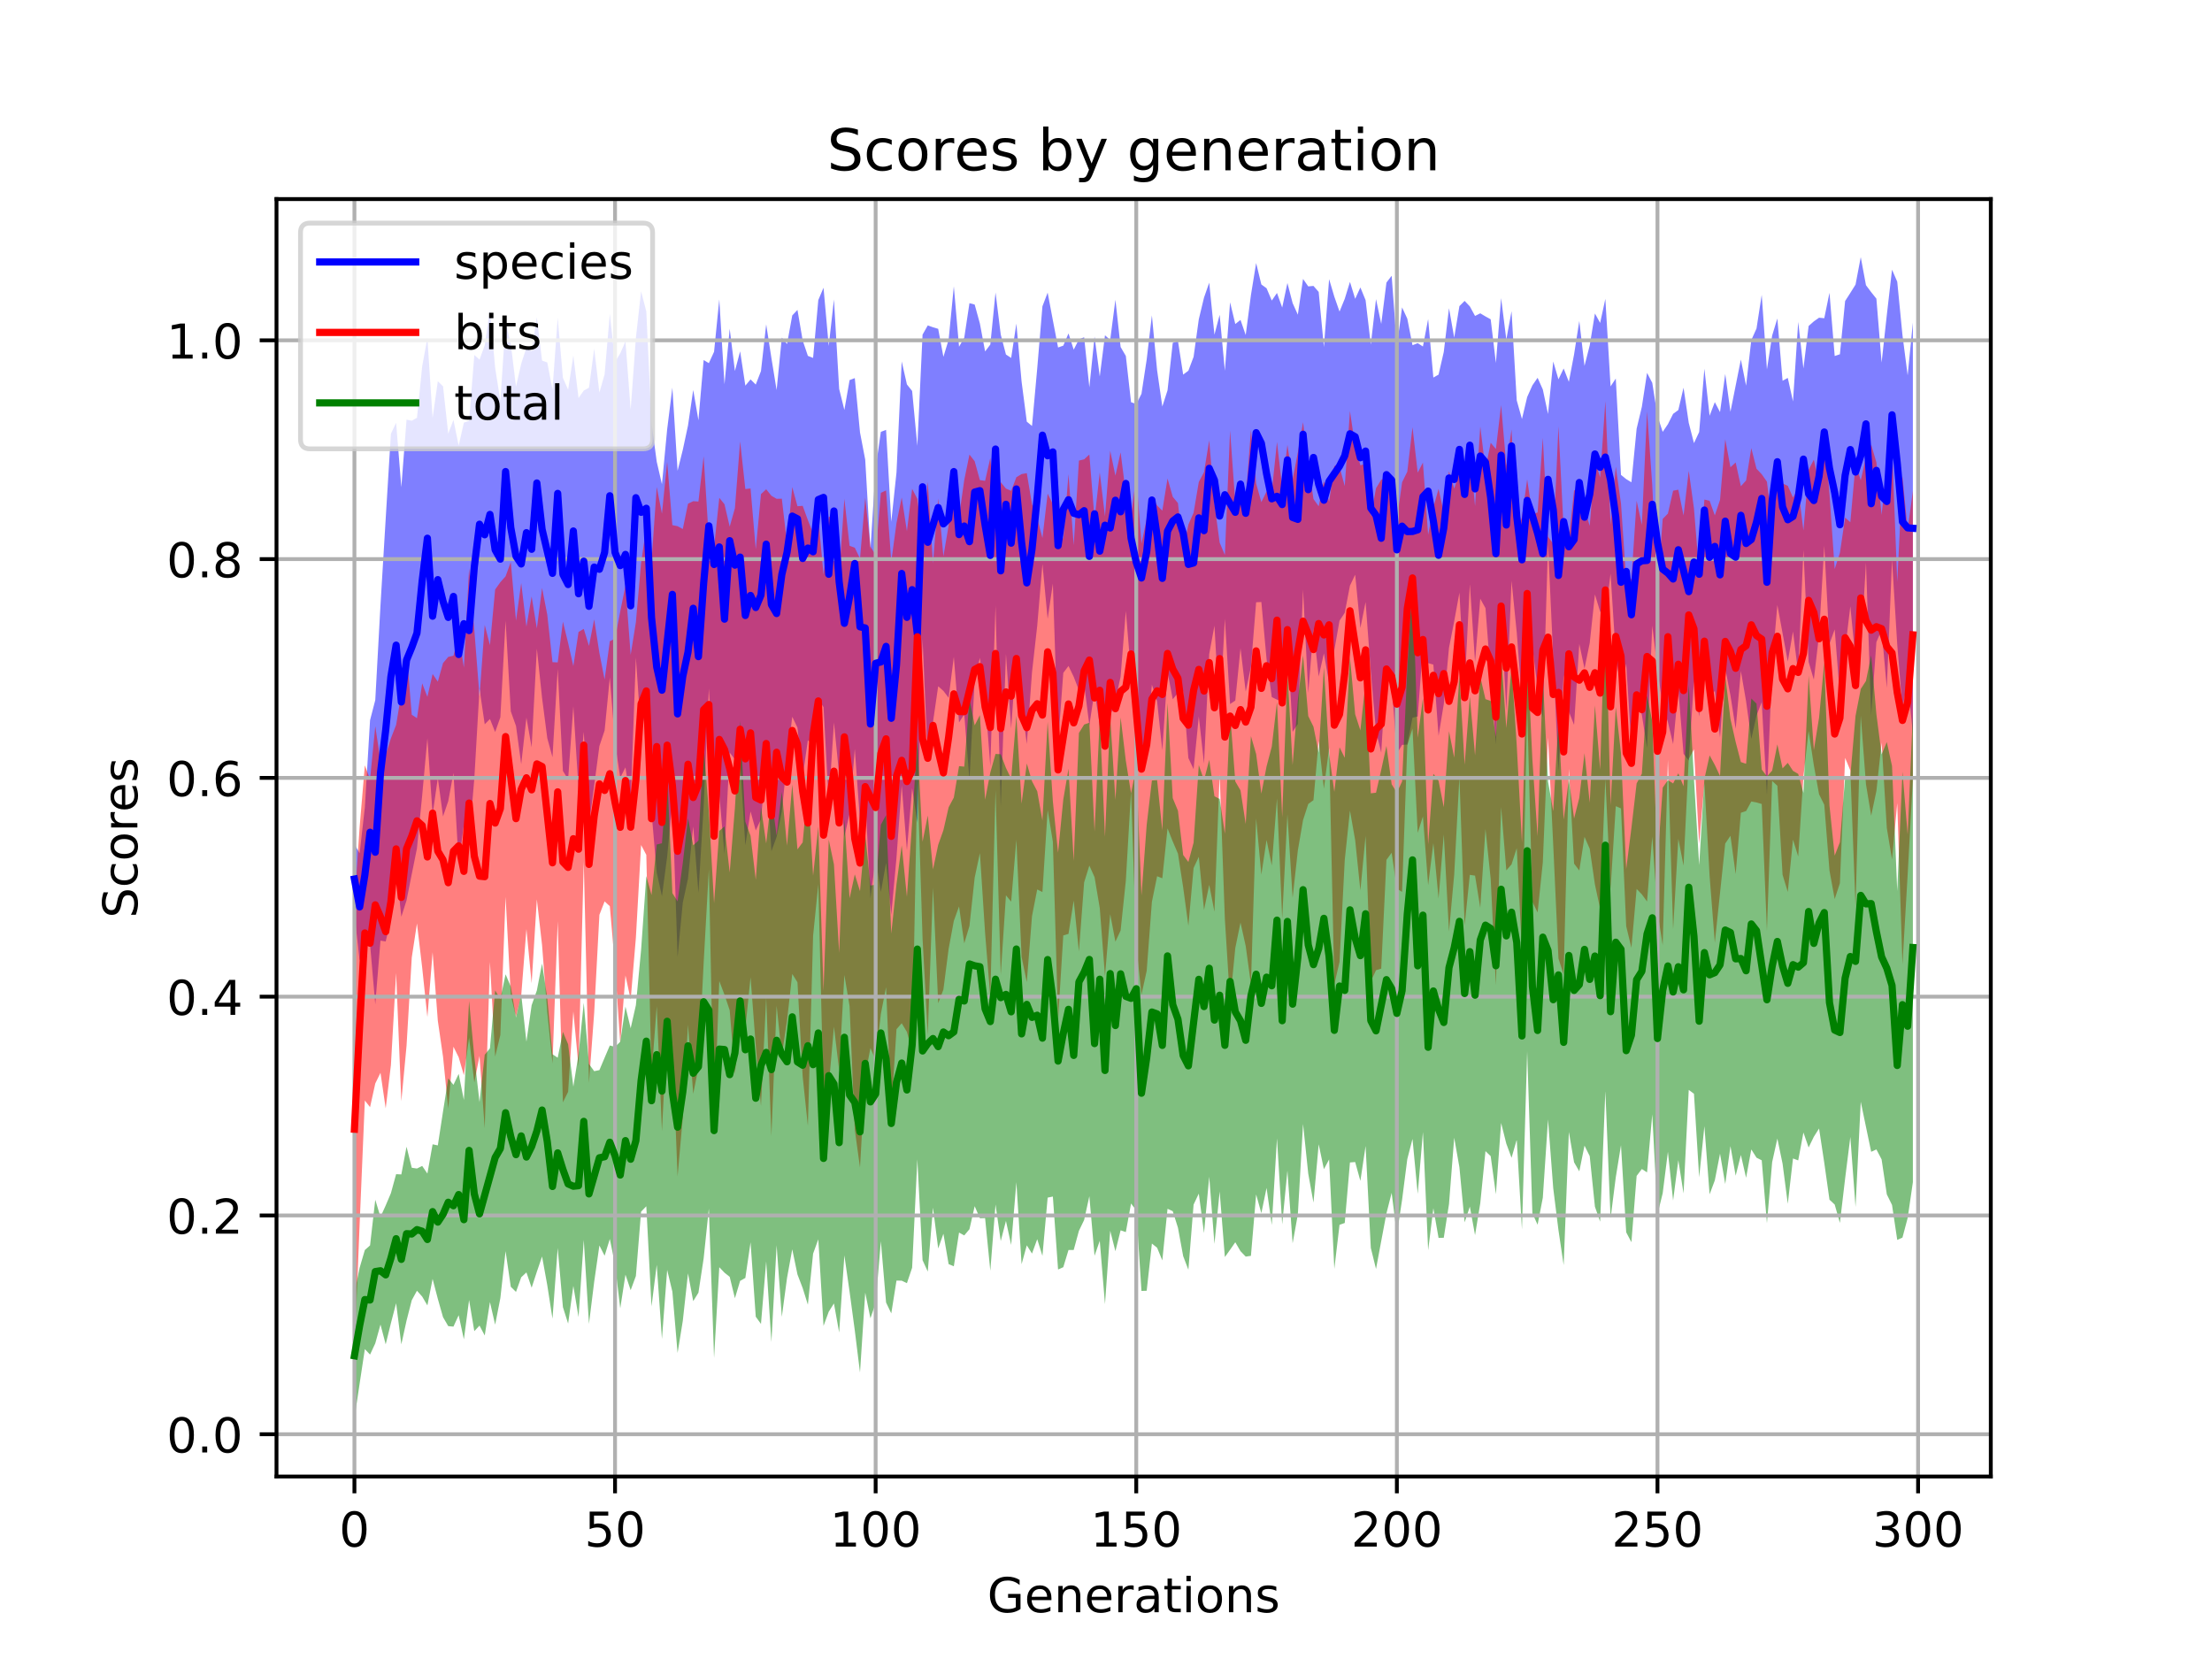 <?xml version="1.0" encoding="utf-8" standalone="no"?>
<!DOCTYPE svg PUBLIC "-//W3C//DTD SVG 1.1//EN"
  "http://www.w3.org/Graphics/SVG/1.1/DTD/svg11.dtd">
<!-- Created with matplotlib (https://matplotlib.org/) -->
<svg height="345.6pt" version="1.1" viewBox="0 0 460.8 345.6" width="460.8pt" xmlns="http://www.w3.org/2000/svg" xmlns:xlink="http://www.w3.org/1999/xlink">
 <defs>
  <style type="text/css">
*{stroke-linecap:butt;stroke-linejoin:round;}
  </style>
 </defs>
 <g id="figure_1">
  <g id="patch_1">
   <path d="M 0 345.6 
L 460.8 345.6 
L 460.8 0 
L 0 0 
z
" style="fill:#ffffff;"/>
  </g>
  <g id="axes_1">
   <g id="patch_2">
    <path d="M 57.6 307.584 
L 414.72 307.584 
L 414.72 41.472 
L 57.6 41.472 
z
" style="fill:#ffffff;"/>
   </g>
   <g id="PolyCollection_1">
    <path clip-path="url(#pc91b60972a)" d="M 73.833 175.839 
L 73.833 190.415 
L 74.919 200.104 
L 76.004 196.364 
L 77.09 196.721 
L 78.176 209.233 
L 79.262 195.952 
L 80.348 196.127 
L 81.433 191.589 
L 82.519 180.721 
L 83.605 190.988 
L 84.691 187.559 
L 85.777 182.104 
L 86.862 176.726 
L 87.948 165.715 
L 89.034 153.82 
L 90.12 169.686 
L 91.206 162.07 
L 92.291 170.078 
L 93.377 166.9 
L 94.463 161.025 
L 95.549 179.851 
L 96.635 171.823 
L 97.72 175.05 
L 98.806 162.218 
L 99.892 143.493 
L 100.978 150.883 
L 102.064 149.78 
L 103.149 152.493 
L 104.235 149.423 
L 105.321 129.317 
L 106.407 148.196 
L 107.493 151.233 
L 108.578 159.208 
L 109.664 149.51 
L 110.75 155.687 
L 111.836 135.126 
L 112.922 145.389 
L 114.007 153.763 
L 115.093 157.747 
L 116.179 139.379 
L 117.265 160.604 
L 118.351 162.365 
L 119.436 147.158 
L 120.522 164.471 
L 121.608 152.446 
L 122.694 171.855 
L 123.78 163.635 
L 124.865 155.418 
L 125.951 152.187 
L 127.037 141.148 
L 128.123 154.758 
L 129.209 162.035 
L 130.294 159.86 
L 131.38 167.078 
L 132.466 136.985 
L 133.552 152.772 
L 134.638 146.887 
L 135.723 169.147 
L 136.809 181.746 
L 137.895 186.703 
L 138.981 178.484 
L 140.067 166.884 
L 141.152 199.366 
L 142.238 188.046 
L 143.324 183.035 
L 144.41 172.192 
L 145.496 186.026 
L 146.581 168.034 
L 147.667 143.445 
L 148.753 161.911 
L 149.839 165.499 
L 150.925 177.9 
L 152.01 156.779 
L 153.096 158.18 
L 154.182 158.922 
L 155.268 176.102 
L 156.354 169.044 
L 157.439 173.006 
L 158.525 170.646 
L 159.611 159.143 
L 160.697 177.336 
L 161.783 174.357 
L 162.868 169.042 
L 163.954 158.445 
L 165.04 149.311 
L 166.126 151.592 
L 167.212 161.772 
L 168.297 154.206 
L 169.383 155.333 
L 170.469 145.634 
L 171.555 147.307 
L 172.641 167.188 
L 173.726 150.52 
L 174.812 161.385 
L 175.898 174.301 
L 176.984 169.501 
L 178.07 156.01 
L 179.155 171.078 
L 180.241 165.866 
L 181.327 187.163 
L 182.413 178.826 
L 183.499 185.835 
L 184.584 179.762 
L 185.67 190.563 
L 186.756 178.67 
L 187.842 163.634 
L 188.928 177.13 
L 190.013 164.229 
L 191.099 171.395 
L 192.185 133.11 
L 193.271 158.143 
L 194.357 150.426 
L 195.442 142.962 
L 196.528 143.929 
L 197.614 145.357 
L 198.7 136.838 
L 199.786 150.506 
L 200.871 148.81 
L 201.957 162.522 
L 203.043 141.571 
L 204.129 137.038 
L 205.215 145.559 
L 206.3 159.618 
L 207.386 126.154 
L 208.472 168.142 
L 209.558 136.262 
L 210.644 151.749 
L 211.729 136.307 
L 212.815 146.481 
L 213.901 155.019 
L 214.987 140.036 
L 216.073 130.363 
L 217.158 117.495 
L 218.244 128.928 
L 219.33 121.57 
L 220.416 154.951 
L 221.502 140.179 
L 222.587 138.739 
L 223.673 140.996 
L 224.759 143.768 
L 225.845 142.507 
L 226.931 151.113 
L 228.016 143.95 
L 229.102 151.205 
L 230.188 148.975 
L 231.274 149.172 
L 232.36 145.975 
L 233.445 140.945 
L 234.531 127.275 
L 235.617 140.37 
L 236.703 150.115 
L 237.789 158.774 
L 238.875 155.041 
L 239.96 142.632 
L 241.046 146.132 
L 242.132 156.291 
L 243.218 139.965 
L 244.304 145.674 
L 245.389 144.336 
L 246.475 144.008 
L 247.561 157.926 
L 248.647 160.218 
L 249.733 149.256 
L 250.818 159.093 
L 251.904 136.235 
L 252.99 130.342 
L 254.076 149.43 
L 255.162 128.901 
L 256.247 146.664 
L 257.333 145.946 
L 258.419 135.057 
L 259.505 144.07 
L 260.591 138.918 
L 261.676 125.467 
L 262.762 125.412 
L 263.848 137.316 
L 264.934 145.217 
L 266.02 145.747 
L 267.105 146.161 
L 268.191 132.669 
L 269.277 152.453 
L 270.363 150.836 
L 271.449 122.823 
L 272.534 144.354 
L 273.62 131.029 
L 274.706 140.939 
L 275.792 136.108 
L 276.878 142.349 
L 277.963 135.429 
L 279.049 129.293 
L 280.135 127.662 
L 281.221 121.999 
L 282.307 119.721 
L 283.392 130.831 
L 284.478 125.407 
L 285.564 139.927 
L 286.65 152.398 
L 287.736 156.792 
L 288.821 138.883 
L 289.907 142.576 
L 290.993 156.996 
L 292.079 155.176 
L 293.165 155.096 
L 294.25 149.508 
L 295.336 149.262 
L 296.422 134.744 
L 297.508 138.142 
L 298.594 138.451 
L 299.679 153.299 
L 300.765 146.684 
L 301.851 134.961 
L 302.937 129.417 
L 304.023 123.464 
L 305.108 143.303 
L 306.194 121.655 
L 307.28 137.868 
L 308.366 124.725 
L 309.452 126.68 
L 310.537 140.874 
L 311.623 155.078 
L 312.709 127.57 
L 313.795 148.008 
L 314.881 120.987 
L 315.966 131.774 
L 317.052 145.956 
L 318.138 125.797 
L 319.224 134.601 
L 320.31 143.466 
L 321.395 149.543 
L 322.481 113.467 
L 323.567 137.031 
L 324.653 160.719 
L 325.739 140.55 
L 326.824 148.262 
L 327.91 151.008 
L 328.996 134.163 
L 330.082 139.265 
L 331.168 133.966 
L 332.253 123.842 
L 333.339 127.42 
L 334.425 128.181 
L 335.511 119.498 
L 336.597 136.576 
L 337.682 143.654 
L 338.768 138.272 
L 339.854 155.664 
L 340.94 145.655 
L 342.026 148.901 
L 343.111 155.825 
L 344.197 130.357 
L 345.283 139.392 
L 346.369 147.162 
L 347.455 150.417 
L 348.54 155.021 
L 349.626 143.628 
L 350.712 157.037 
L 351.798 158.425 
L 352.884 141.834 
L 353.969 149.27 
L 355.055 135.703 
L 356.141 145.608 
L 357.227 143.88 
L 358.313 153.65 
L 359.398 139.226 
L 360.484 144.881 
L 361.57 151.825 
L 362.656 139.802 
L 363.742 146.098 
L 364.827 153.936 
L 365.913 149.059 
L 366.999 146.262 
L 368.085 165.642 
L 369.171 138.674 
L 370.256 126.035 
L 371.342 131.92 
L 372.428 137.817 
L 373.514 131.551 
L 374.6 140.25 
L 375.685 114.542 
L 376.771 137.905 
L 377.857 141.587 
L 378.943 132.233 
L 380.029 113.688 
L 381.114 134.12 
L 382.2 131.116 
L 383.286 144.828 
L 384.372 135.38 
L 385.458 126.291 
L 386.543 137.377 
L 387.629 136.269 
L 388.715 117.2 
L 389.801 148.995 
L 390.887 133.764 
L 391.972 131.242 
L 393.058 143.3 
L 394.144 116.65 
L 395.23 134.299 
L 396.316 147.581 
L 397.401 141.735 
L 398.487 152.902 
L 398.487 67.198 
L 398.487 67.198 
L 397.401 78.195 
L 396.316 69.796 
L 395.23 58.689 
L 394.144 56.18 
L 393.058 65.626 
L 391.972 75.536 
L 390.887 62.219 
L 389.801 60.857 
L 388.715 59.407 
L 387.629 53.568 
L 386.543 59.284 
L 385.458 61.02 
L 384.372 62.712 
L 383.286 73.8 
L 382.2 74.165 
L 381.114 60.99 
L 380.029 66.291 
L 378.943 66.185 
L 377.857 66.949 
L 376.771 67.909 
L 375.685 76.754 
L 374.6 67.062 
L 373.514 83.626 
L 372.428 78.728 
L 371.342 79.324 
L 370.256 66.341 
L 369.171 69.901 
L 368.085 76.959 
L 366.999 61.428 
L 365.913 68.436 
L 364.827 70.851 
L 363.742 80.343 
L 362.656 74.893 
L 361.57 80.325 
L 360.484 85.775 
L 359.398 77.902 
L 358.313 85.852 
L 357.227 83.771 
L 356.141 86.608 
L 355.055 76.804 
L 353.969 89.995 
L 352.884 92.315 
L 351.798 88.088 
L 350.712 80.768 
L 349.626 85.417 
L 348.54 86.212 
L 347.455 88.368 
L 346.369 89.967 
L 345.283 86.658 
L 344.197 79.754 
L 343.111 77.673 
L 342.026 84.754 
L 340.94 89.302 
L 339.854 100.466 
L 338.768 99.81 
L 337.682 98.933 
L 336.597 78.861 
L 335.511 80.496 
L 334.425 62.255 
L 333.339 67.274 
L 332.253 65.305 
L 331.168 71.953 
L 330.082 76.224 
L 328.996 66.873 
L 327.91 73.818 
L 326.824 79.546 
L 325.739 76.762 
L 324.653 79.029 
L 323.567 75.307 
L 322.481 86.247 
L 321.395 81.129 
L 320.31 78.704 
L 319.224 80.275 
L 318.138 82.71 
L 317.052 87.285 
L 315.966 83.416 
L 314.881 64.824 
L 313.795 70.736 
L 312.709 62.097 
L 311.623 75.604 
L 310.537 66.516 
L 309.452 65.918 
L 308.366 65.268 
L 307.28 65.818 
L 306.194 63.827 
L 305.108 62.681 
L 304.023 63.768 
L 302.937 70.342 
L 301.851 64.2 
L 300.765 73.311 
L 299.679 78.038 
L 298.594 78.653 
L 297.508 66.475 
L 296.422 72.177 
L 295.336 71.488 
L 294.25 71.919 
L 293.165 66.384 
L 292.079 64.038 
L 290.993 72.088 
L 289.907 57.444 
L 288.821 58.871 
L 287.736 67.474 
L 286.65 62.31 
L 285.564 71.773 
L 284.478 62.529 
L 283.392 59.878 
L 282.307 62.251 
L 281.221 58.722 
L 280.135 62.253 
L 279.049 64.906 
L 277.963 61.804 
L 276.878 58.152 
L 275.792 72.298 
L 274.706 60.813 
L 273.62 59.563 
L 272.534 59.663 
L 271.449 58.107 
L 270.363 65.552 
L 269.277 63.14 
L 268.191 58.952 
L 267.105 64.067 
L 266.02 61.031 
L 264.934 62.616 
L 263.848 60.047 
L 262.762 59.255 
L 261.676 54.799 
L 260.591 61.479 
L 259.505 69.792 
L 258.419 66.643 
L 257.333 67.499 
L 256.247 62.966 
L 255.162 77.226 
L 254.076 65.578 
L 252.99 69.73 
L 251.904 58.888 
L 250.818 61.996 
L 249.733 66.509 
L 248.647 74.332 
L 247.561 77.226 
L 246.475 78.039 
L 245.389 71.03 
L 244.304 71.428 
L 243.218 81.306 
L 242.132 84.682 
L 241.046 77.139 
L 239.96 65.696 
L 238.875 74.898 
L 237.789 82.042 
L 236.703 84.178 
L 235.617 83.782 
L 234.531 74.149 
L 233.445 72.291 
L 232.36 62.444 
L 231.274 70.823 
L 230.188 69.848 
L 229.102 78.426 
L 228.016 70.12 
L 226.931 80.692 
L 225.845 70.26 
L 224.759 70.693 
L 223.673 72.84 
L 222.587 69.459 
L 221.502 72.003 
L 220.416 72.388 
L 219.33 66.718 
L 218.244 60.961 
L 217.158 63.813 
L 216.073 76.753 
L 214.987 88.736 
L 213.901 87.837 
L 212.815 79.496 
L 211.729 67.411 
L 210.644 74.561 
L 209.558 73.85 
L 208.472 69.689 
L 207.386 60.932 
L 206.3 71.77 
L 205.215 73.214 
L 204.129 67.396 
L 203.043 63.443 
L 201.957 63.155 
L 200.871 70.351 
L 199.786 72.225 
L 198.7 59.653 
L 197.614 70.785 
L 196.528 74.337 
L 195.442 68.504 
L 194.357 68.175 
L 193.271 67.79 
L 192.185 69.71 
L 191.099 92.887 
L 190.013 81.445 
L 188.928 80.081 
L 187.842 75.295 
L 186.756 98.412 
L 185.67 108.695 
L 184.584 89.546 
L 183.499 89.958 
L 182.413 97.526 
L 181.327 114.49 
L 180.241 95.759 
L 179.155 90.079 
L 178.07 78.765 
L 176.984 79.181 
L 175.898 85.41 
L 174.812 81.02 
L 173.726 62.378 
L 172.641 72.066 
L 171.555 59.939 
L 170.469 62.511 
L 169.383 74.558 
L 168.297 74.136 
L 167.212 70.919 
L 166.126 64.56 
L 165.04 65.712 
L 163.954 71.668 
L 162.868 70.341 
L 161.783 81.265 
L 160.697 74.575 
L 159.611 67.571 
L 158.525 77.3 
L 157.439 80.11 
L 156.354 79.039 
L 155.268 80.34 
L 154.182 73.183 
L 153.096 77.285 
L 152.01 68.49 
L 150.925 80.066 
L 149.839 62.373 
L 148.753 73.28 
L 147.667 75.651 
L 146.581 74.999 
L 145.496 87.553 
L 144.41 81.24 
L 143.324 88.643 
L 142.238 93.711 
L 141.152 98.075 
L 140.067 80.756 
L 138.981 89.442 
L 137.895 100.862 
L 136.809 96.182 
L 135.723 88.142 
L 134.638 64.879 
L 133.552 60.673 
L 132.466 70.379 
L 131.38 85.328 
L 130.294 71.125 
L 129.209 73.612 
L 128.123 75.394 
L 127.037 65.395 
L 125.951 77.978 
L 124.865 81.766 
L 123.78 72.637 
L 122.694 80.76 
L 121.608 81.365 
L 120.522 82.908 
L 119.436 74.074 
L 118.351 81.173 
L 117.265 78.702 
L 116.179 66.188 
L 115.093 81.13 
L 114.007 75.504 
L 112.922 75.114 
L 111.836 66.105 
L 110.75 73.163 
L 109.664 72.413 
L 108.578 75.762 
L 107.493 80.533 
L 106.407 71.656 
L 105.321 67.148 
L 104.235 83.541 
L 103.149 76.604 
L 102.064 64.55 
L 100.978 71.925 
L 99.892 74.913 
L 98.806 73.95 
L 97.72 87.668 
L 96.635 88.031 
L 95.549 92.829 
L 94.463 87.475 
L 93.377 90.337 
L 92.291 80.466 
L 91.206 79.424 
L 90.12 87.043 
L 89.034 70.42 
L 87.948 76.299 
L 86.862 87.035 
L 85.777 87.634 
L 84.691 87.427 
L 83.605 101.498 
L 82.519 88.066 
L 81.433 90.363 
L 80.348 108.052 
L 79.262 126.081 
L 78.176 145.835 
L 77.09 150.027 
L 76.004 168.21 
L 74.919 177.752 
L 73.833 175.839 
z
" style="fill:#0000ff;fill-opacity:0.5;"/>
   </g>
   <g id="PolyCollection_2">
    <path clip-path="url(#pc91b60972a)" d="M 73.833 188.408 
L 73.833 282.062 
L 74.919 255.021 
L 76.004 229.254 
L 77.09 230.639 
L 78.176 225.712 
L 79.262 223.484 
L 80.348 230.895 
L 81.433 221.886 
L 82.519 202.683 
L 83.605 229.407 
L 84.691 217.853 
L 85.777 199.473 
L 86.862 192.376 
L 87.948 201.571 
L 89.034 211.882 
L 90.12 198.372 
L 91.206 212.641 
L 92.291 220.123 
L 93.377 230.934 
L 94.463 218.052 
L 95.549 220.243 
L 96.635 223.98 
L 97.72 216.185 
L 98.806 225.498 
L 99.892 219.985 
L 100.978 235.065 
L 102.064 200.371 
L 103.149 220.124 
L 104.235 215.595 
L 105.321 186.823 
L 106.407 207.294 
L 107.493 211.797 
L 108.578 207.383 
L 109.664 193.531 
L 110.75 204.833 
L 111.836 187.357 
L 112.922 196.885 
L 114.007 210.872 
L 115.093 221.543 
L 116.179 191.923 
L 117.265 229.641 
L 118.351 227.44 
L 119.436 210.688 
L 120.522 222.172 
L 121.608 179.44 
L 122.694 225.593 
L 123.78 210.979 
L 124.865 190.582 
L 125.951 187.774 
L 127.037 188.78 
L 128.123 201.234 
L 129.209 217.333 
L 130.294 203.204 
L 131.38 208.224 
L 132.466 195.332 
L 133.552 176.03 
L 134.638 178.087 
L 135.723 224.068 
L 136.809 209.607 
L 137.895 235.658 
L 138.981 214.258 
L 140.067 217.811 
L 141.152 245.06 
L 142.238 232.83 
L 143.324 213.477 
L 144.41 227.869 
L 145.496 222.398 
L 146.581 200.639 
L 147.667 181.126 
L 148.753 234.389 
L 149.839 204.374 
L 150.925 207.224 
L 152.01 210.472 
L 153.096 223.695 
L 154.182 211.886 
L 155.268 214.298 
L 156.354 203.582 
L 157.439 217.854 
L 158.525 230.397 
L 159.611 207.851 
L 160.697 236.64 
L 161.783 209.504 
L 162.868 219.856 
L 163.954 212.625 
L 165.04 202.884 
L 166.126 204.632 
L 167.212 224.3 
L 168.297 234.564 
L 169.383 194.942 
L 170.469 184.222 
L 171.555 228.268 
L 172.641 226.35 
L 173.726 213.886 
L 174.812 222.942 
L 175.898 203.112 
L 176.984 209.594 
L 178.07 235.352 
L 179.155 243.234 
L 180.241 224.073 
L 181.327 218.319 
L 182.413 220.856 
L 183.499 211.216 
L 184.584 205.655 
L 185.67 231.495 
L 186.756 214.407 
L 187.842 213.159 
L 188.928 214.971 
L 190.013 218.91 
L 191.099 161.37 
L 192.185 195.492 
L 193.271 215.58 
L 194.357 184.91 
L 195.442 208.984 
L 196.528 206.14 
L 197.614 197.695 
L 198.7 191.84 
L 199.786 188.826 
L 200.871 196.526 
L 201.957 192.903 
L 203.043 182.845 
L 204.129 177.721 
L 205.215 194.401 
L 206.3 207.75 
L 207.386 164.637 
L 208.472 203.076 
L 209.558 186.51 
L 210.644 187.832 
L 211.729 174.933 
L 212.815 199.342 
L 213.901 204.603 
L 214.987 190.844 
L 216.073 185.284 
L 217.158 185.834 
L 218.244 168.752 
L 219.33 175.338 
L 220.416 212.439 
L 221.502 194.868 
L 222.587 194.545 
L 223.673 187.605 
L 224.759 198.216 
L 225.845 183.827 
L 226.931 180.319 
L 228.016 182.731 
L 229.102 189.178 
L 230.188 203.339 
L 231.274 190.436 
L 232.36 196.171 
L 233.445 193.838 
L 234.531 183.482 
L 235.617 164.851 
L 236.703 196.896 
L 237.789 207.214 
L 238.875 202.256 
L 239.96 187.883 
L 241.046 182.535 
L 242.132 182.965 
L 243.218 172.571 
L 244.304 175.295 
L 245.389 177.828 
L 246.475 184.86 
L 247.561 192.854 
L 248.647 180.821 
L 249.733 178.496 
L 250.818 189.566 
L 251.904 184.337 
L 252.99 189.943 
L 254.076 161.358 
L 255.162 191.489 
L 256.247 208.662 
L 257.333 197.5 
L 258.419 192.195 
L 259.505 197.098 
L 260.591 205.024 
L 261.676 170.495 
L 262.762 182.212 
L 263.848 174.98 
L 264.934 180.304 
L 266.02 166.323 
L 267.105 191.336 
L 268.191 169.668 
L 269.277 187.04 
L 270.363 177.183 
L 271.449 170.85 
L 272.534 167.49 
L 273.62 166.688 
L 274.706 154.327 
L 275.792 164.315 
L 276.878 155.805 
L 277.963 205.091 
L 279.049 200.379 
L 280.135 179.183 
L 281.221 168.859 
L 282.307 175.025 
L 283.392 185.498 
L 284.478 174.119 
L 285.564 204.443 
L 286.65 202.115 
L 287.736 201.782 
L 288.821 179.125 
L 289.907 177.646 
L 290.993 185.099 
L 292.079 185.813 
L 293.165 155.287 
L 294.25 151.794 
L 295.336 173.499 
L 296.422 170.077 
L 297.508 184.405 
L 298.594 175.651 
L 299.679 187.187 
L 300.765 173.837 
L 301.851 194.048 
L 302.937 182.196 
L 304.023 161.864 
L 305.108 192.785 
L 306.194 182.246 
L 307.28 182.415 
L 308.366 189.118 
L 309.452 172.702 
L 310.537 183.096 
L 311.623 205.262 
L 312.709 168.117 
L 313.795 181.317 
L 314.881 180.063 
L 315.966 176.688 
L 317.052 198.109 
L 318.138 147.411 
L 319.224 187.868 
L 320.31 190.09 
L 321.395 179.682 
L 322.481 153.656 
L 323.567 176.091 
L 324.653 199.663 
L 325.739 203.025 
L 326.824 160.169 
L 327.91 179.914 
L 328.996 181.342 
L 330.082 174.338 
L 331.168 176.813 
L 332.253 184.265 
L 333.339 189.31 
L 334.425 162.252 
L 335.511 185.174 
L 336.597 167.942 
L 337.682 168.413 
L 338.768 192.953 
L 339.854 197.452 
L 340.94 185.179 
L 342.026 186.306 
L 343.111 187.798 
L 344.197 174.302 
L 345.283 189.905 
L 346.369 196.914 
L 347.455 158.294 
L 348.54 193.603 
L 349.626 174.744 
L 350.712 180.334 
L 351.798 158.113 
L 352.884 156.093 
L 353.969 175.778 
L 355.055 163.065 
L 356.141 182.496 
L 357.227 196.383 
L 358.313 186.042 
L 359.398 175.725 
L 360.484 174.112 
L 361.57 182.094 
L 362.656 169.321 
L 363.742 168.957 
L 364.827 166.967 
L 365.913 167.165 
L 366.999 167.487 
L 368.085 193.916 
L 369.171 162.688 
L 370.256 163.686 
L 371.342 182.224 
L 372.428 185.809 
L 373.514 174.924 
L 374.6 178.424 
L 375.685 161.735 
L 376.771 152.284 
L 377.857 159.434 
L 378.943 165.467 
L 380.029 167.648 
L 381.114 181.352 
L 382.2 187.293 
L 383.286 183.989 
L 384.372 157.873 
L 385.458 160.497 
L 386.543 188.925 
L 387.629 149.095 
L 388.715 163.374 
L 389.801 169.934 
L 390.887 164.788 
L 391.972 154.678 
L 393.058 172.497 
L 394.144 179.044 
L 395.23 167.301 
L 396.316 200.928 
L 397.401 182.201 
L 398.487 162.272 
L 398.487 102.231 
L 398.487 102.231 
L 397.401 110.307 
L 396.316 99.228 
L 395.23 121.24 
L 394.144 93.012 
L 393.058 96.911 
L 391.972 107.256 
L 390.887 96.312 
L 389.801 92.616 
L 388.715 95.226 
L 387.629 100.051 
L 386.543 96.699 
L 385.458 108.789 
L 384.372 107.82 
L 383.286 115.168 
L 382.2 118.532 
L 381.114 102.892 
L 380.029 90.353 
L 378.943 100.685 
L 377.857 95.754 
L 376.771 97.852 
L 375.685 110.511 
L 374.6 101.74 
L 373.514 103.643 
L 372.428 101.195 
L 371.342 100.726 
L 370.256 101.399 
L 369.171 109.229 
L 368.085 100.336 
L 366.999 98.795 
L 365.913 97.642 
L 364.827 93.351 
L 363.742 100.086 
L 362.656 101.293 
L 361.57 96.333 
L 360.484 97.344 
L 359.398 91.504 
L 358.313 104.148 
L 357.227 107.358 
L 356.141 104.318 
L 355.055 104.068 
L 353.969 119.421 
L 352.884 105.893 
L 351.798 98.082 
L 350.712 107.39 
L 349.626 102.008 
L 348.54 102.221 
L 347.455 106.981 
L 346.369 108.104 
L 345.283 123.108 
L 344.197 101.078 
L 343.111 85.716 
L 342.026 109.345 
L 340.94 104.308 
L 339.854 120.596 
L 338.768 120.841 
L 337.682 104.876 
L 336.597 97.212 
L 335.511 109.313 
L 334.425 83.552 
L 333.339 99.456 
L 332.253 96.02 
L 331.168 109.557 
L 330.082 105.99 
L 328.996 102.051 
L 327.91 102.142 
L 326.824 112.234 
L 325.739 110.248 
L 324.653 88.808 
L 323.567 113.266 
L 322.481 111.801 
L 321.395 91.202 
L 320.31 106.75 
L 319.224 107.149 
L 318.138 99.86 
L 317.052 107.707 
L 315.966 111.054 
L 314.881 89.466 
L 313.795 97.032 
L 312.709 84.388 
L 311.623 93.531 
L 310.537 92.241 
L 309.452 97.704 
L 308.366 88.84 
L 307.28 105.405 
L 306.194 93.933 
L 305.108 97.892 
L 304.023 98.42 
L 302.937 101.795 
L 301.851 98.165 
L 300.765 106.804 
L 299.679 101.831 
L 298.594 105.711 
L 297.508 111.394 
L 296.422 96.362 
L 295.336 98.461 
L 294.25 89 
L 293.165 98.251 
L 292.079 100.471 
L 290.993 108.277 
L 289.907 104.062 
L 288.821 99.606 
L 287.736 99.928 
L 286.65 101.704 
L 285.564 107.598 
L 284.478 96.626 
L 283.392 96.931 
L 282.307 93.011 
L 281.221 85.618 
L 280.135 101.258 
L 279.049 97.225 
L 277.963 97.045 
L 276.878 104.505 
L 275.792 100.24 
L 274.706 105.462 
L 273.62 103.944 
L 272.534 96.674 
L 271.449 87.941 
L 270.363 94.247 
L 269.277 99.868 
L 268.191 92.656 
L 267.105 101.528 
L 266.02 92.059 
L 264.934 102.447 
L 263.848 102.379 
L 262.762 104.601 
L 261.676 100.701 
L 260.591 89.611 
L 259.505 103.744 
L 258.419 103.455 
L 257.333 104.757 
L 256.247 89.671 
L 255.162 115.603 
L 254.076 113.032 
L 252.99 104.944 
L 251.904 91.72 
L 250.818 98.349 
L 249.733 100.401 
L 248.647 106.799 
L 247.561 109.29 
L 246.475 114.454 
L 245.389 104.801 
L 244.304 103.488 
L 243.218 99.675 
L 242.132 106.374 
L 241.046 105.303 
L 239.96 103.375 
L 238.875 108.083 
L 237.789 113.238 
L 236.703 98.989 
L 235.617 107.604 
L 234.531 102.793 
L 233.445 94.234 
L 232.36 99.089 
L 231.274 93.895 
L 230.188 107.547 
L 229.102 98.416 
L 228.016 108.058 
L 226.931 94.687 
L 225.845 95.685 
L 224.759 95.95 
L 223.673 113.567 
L 222.587 98.753 
L 221.502 112.32 
L 220.416 108.343 
L 219.33 105.025 
L 218.244 102.826 
L 217.158 112.082 
L 216.073 107.918 
L 214.987 105.05 
L 213.901 98.566 
L 212.815 98.757 
L 211.729 99.415 
L 210.644 102.246 
L 209.558 101.771 
L 208.472 100.448 
L 207.386 107.635 
L 206.3 95.375 
L 205.215 100.165 
L 204.129 100.012 
L 203.043 96.086 
L 201.957 94.692 
L 200.871 99.975 
L 199.786 107.632 
L 198.7 97.248 
L 197.614 109.484 
L 196.528 115.875 
L 195.442 103.829 
L 194.357 117.32 
L 193.271 100.358 
L 192.185 112.416 
L 191.099 103.914 
L 190.013 101.837 
L 188.928 110.647 
L 187.842 103.63 
L 186.756 108.954 
L 185.67 116.963 
L 184.584 102.167 
L 183.499 102.665 
L 182.413 115.596 
L 181.327 113.871 
L 180.241 103.655 
L 179.155 116.353 
L 178.07 114.095 
L 176.984 113.697 
L 175.898 103.893 
L 174.812 119.934 
L 173.726 107.417 
L 172.641 107.697 
L 171.555 119.686 
L 170.469 107.817 
L 169.383 111.118 
L 168.297 108.338 
L 167.212 105.372 
L 166.126 105.455 
L 165.04 101.456 
L 163.954 113.227 
L 162.868 103.886 
L 161.783 103.908 
L 160.697 103.275 
L 159.611 101.923 
L 158.525 102.929 
L 157.439 114.404 
L 156.354 101.756 
L 155.268 101.875 
L 154.182 91.942 
L 153.096 105.855 
L 152.01 109.711 
L 150.925 105.042 
L 149.839 103.699 
L 148.753 114.008 
L 147.667 112.398 
L 146.581 95.046 
L 145.496 104.478 
L 144.41 104.407 
L 143.324 104.935 
L 142.238 110.202 
L 141.152 109.614 
L 140.067 109.387 
L 138.981 96.194 
L 137.895 107 
L 136.809 101.444 
L 135.723 117.036 
L 134.638 109.785 
L 133.552 117.216 
L 132.466 129.608 
L 131.38 136.423 
L 130.294 122.005 
L 129.209 127.357 
L 128.123 133.039 
L 127.037 133.574 
L 125.951 141.551 
L 124.865 136.034 
L 123.78 129.023 
L 122.694 134.549 
L 121.608 131.003 
L 120.522 131.642 
L 119.436 138.751 
L 118.351 133.944 
L 117.265 129.494 
L 116.179 137.992 
L 115.093 137.939 
L 114.007 128.045 
L 112.922 122.482 
L 111.836 130.908 
L 110.75 124.249 
L 109.664 130.524 
L 108.578 121.456 
L 107.493 129.282 
L 106.407 117.074 
L 105.321 120.061 
L 104.235 121.274 
L 103.149 122.803 
L 102.064 134.397 
L 100.978 130.191 
L 99.892 145.053 
L 98.806 131.216 
L 97.72 118.391 
L 96.635 139.062 
L 95.549 132.182 
L 94.463 136.595 
L 93.377 136.839 
L 92.291 138.127 
L 91.206 141.998 
L 90.12 140.406 
L 89.034 145.162 
L 87.948 142.355 
L 86.862 149.606 
L 85.777 148.889 
L 84.691 135.77 
L 83.605 144.477 
L 82.519 151.001 
L 81.433 153.804 
L 80.348 157.261 
L 79.262 158.508 
L 78.176 151.281 
L 77.09 162.344 
L 76.004 159.44 
L 74.919 172.295 
L 73.833 188.408 
z
" style="fill:#ff0000;fill-opacity:0.5;"/>
   </g>
   <g id="PolyCollection_3">
    <path clip-path="url(#pc91b60972a)" d="M 73.833 269.372 
L 73.833 295.488 
L 74.919 288.211 
L 76.004 281.047 
L 77.09 282.185 
L 78.176 279.847 
L 79.262 275.921 
L 80.348 280.047 
L 81.433 275.647 
L 82.519 271.48 
L 83.605 280.046 
L 84.691 275.113 
L 85.777 270.863 
L 86.862 268.88 
L 87.948 270.098 
L 89.034 271.942 
L 90.12 266.424 
L 91.206 270.57 
L 92.291 274.389 
L 93.377 276.259 
L 94.463 276.358 
L 95.549 273.984 
L 96.635 279.016 
L 97.72 270.806 
L 98.806 277.304 
L 99.892 276.144 
L 100.978 278.206 
L 102.064 271.241 
L 103.149 275.954 
L 104.235 270.413 
L 105.321 260.636 
L 106.407 268.059 
L 107.493 269.127 
L 108.578 266.084 
L 109.664 265.065 
L 110.75 268.254 
L 111.836 264.93 
L 112.922 261.751 
L 114.007 267.728 
L 115.093 274.708 
L 116.179 259.986 
L 117.265 272.291 
L 118.351 275.723 
L 119.436 267.876 
L 120.522 274.374 
L 121.608 258.289 
L 122.694 275.786 
L 123.78 267.021 
L 124.865 259.458 
L 125.951 261.591 
L 127.037 258.102 
L 128.123 263.435 
L 129.209 272.548 
L 130.294 265.531 
L 131.38 268.767 
L 132.466 265.816 
L 133.552 252.409 
L 134.638 251.288 
L 135.723 272.153 
L 136.809 263.489 
L 137.895 278.927 
L 138.981 264.552 
L 140.067 269.068 
L 141.152 281.845 
L 142.238 275.166 
L 143.324 265.261 
L 144.41 271.052 
L 145.496 269.293 
L 146.581 262.156 
L 147.667 251.761 
L 148.753 282.907 
L 149.839 263.985 
L 150.925 265.123 
L 152.01 265.989 
L 153.096 270.449 
L 154.182 266.825 
L 155.268 266.219 
L 156.354 258.787 
L 157.439 274.293 
L 158.525 275.798 
L 159.611 262.767 
L 160.697 279.589 
L 161.783 259.404 
L 162.868 274.316 
L 163.954 266.205 
L 165.04 260.248 
L 166.126 265.491 
L 167.212 268.332 
L 168.297 271.787 
L 169.383 261.164 
L 170.469 258.166 
L 171.555 276.213 
L 172.641 273.259 
L 173.726 271.528 
L 174.812 277.592 
L 175.898 261.519 
L 176.984 269.086 
L 178.07 277.167 
L 179.155 285.922 
L 180.241 269.277 
L 181.327 274.624 
L 182.413 271.472 
L 183.499 258.574 
L 184.584 271.332 
L 185.67 273.606 
L 186.756 266.766 
L 187.842 266.788 
L 188.928 267.309 
L 190.013 264.09 
L 191.099 241.521 
L 192.185 262.513 
L 193.271 264.891 
L 194.357 251.572 
L 195.442 260.083 
L 196.528 257.011 
L 197.614 263.334 
L 198.7 263.793 
L 199.786 256.764 
L 200.871 257.361 
L 201.957 256.061 
L 203.043 251.272 
L 204.129 253.786 
L 205.215 253.759 
L 206.3 264.717 
L 207.386 250.918 
L 208.472 258.538 
L 209.558 254.333 
L 210.644 259.344 
L 211.729 246.28 
L 212.815 263.355 
L 213.901 259.427 
L 214.987 261.141 
L 216.073 258.144 
L 217.158 261.609 
L 218.244 249.487 
L 219.33 249.263 
L 220.416 264.462 
L 221.502 263.981 
L 222.587 260.401 
L 223.673 260.389 
L 224.759 256.405 
L 225.845 254.149 
L 226.931 249.191 
L 228.016 261.597 
L 229.102 258.481 
L 230.188 271.683 
L 231.274 256.377 
L 232.36 260.654 
L 233.445 256.292 
L 234.531 256.666 
L 235.617 250.708 
L 236.703 252.145 
L 237.789 268.927 
L 238.875 268.887 
L 239.96 259.056 
L 241.046 259.926 
L 242.132 262.563 
L 243.218 251.811 
L 244.304 252.311 
L 245.389 255.755 
L 246.475 261.667 
L 247.561 264.506 
L 248.647 250.936 
L 249.733 248.649 
L 250.818 256.87 
L 251.904 245.133 
L 252.99 259.134 
L 254.076 248.203 
L 255.162 261.869 
L 256.247 260.348 
L 257.333 258.781 
L 258.419 260.646 
L 259.505 261.771 
L 260.591 261.611 
L 261.676 248.819 
L 262.762 252.729 
L 263.848 247.465 
L 264.934 255.18 
L 266.02 237.133 
L 267.105 255.041 
L 268.191 243.873 
L 269.277 259.012 
L 270.363 253.004 
L 271.449 234.13 
L 272.534 244.507 
L 273.62 250.525 
L 274.706 238.378 
L 275.792 243.561 
L 276.878 241.531 
L 277.963 264.325 
L 279.049 255.152 
L 280.135 254.77 
L 281.221 242.159 
L 282.307 242.078 
L 283.392 246.004 
L 284.478 238.723 
L 285.564 259.952 
L 286.65 264.35 
L 287.736 258.526 
L 288.821 252.771 
L 289.907 248.491 
L 290.993 257.09 
L 292.079 249.948 
L 293.165 241.46 
L 294.25 237.253 
L 295.336 248.71 
L 296.422 235.818 
L 297.508 260.443 
L 298.594 251.694 
L 299.679 257.88 
L 300.765 257.849 
L 301.851 250.835 
L 302.937 237.015 
L 304.023 243.174 
L 305.108 254.627 
L 306.194 251.362 
L 307.28 257.3 
L 308.366 250.664 
L 309.452 239.802 
L 310.537 240.844 
L 311.623 248.781 
L 312.709 233.923 
L 313.795 238.25 
L 314.881 241.192 
L 315.966 237.41 
L 317.052 256.103 
L 318.138 219.035 
L 319.224 252.735 
L 320.31 255.131 
L 321.395 249.512 
L 322.481 233.206 
L 323.567 247.535 
L 324.653 256.235 
L 325.739 263.544 
L 326.824 235.799 
L 327.91 242.128 
L 328.996 244.01 
L 330.082 238.656 
L 331.168 240.833 
L 332.253 251.377 
L 333.339 254.492 
L 334.425 227.265 
L 335.511 253.792 
L 336.597 245.243 
L 337.682 238.573 
L 338.768 256.711 
L 339.854 258.773 
L 340.94 244.963 
L 342.026 243.527 
L 343.111 244.225 
L 344.197 232.137 
L 345.283 252.991 
L 346.369 248.572 
L 347.455 239.942 
L 348.54 250.084 
L 349.626 241.68 
L 350.712 248.616 
L 351.798 227.043 
L 352.884 227.855 
L 353.969 245.25 
L 355.055 234.601 
L 356.141 248.795 
L 357.227 245.894 
L 358.313 240.328 
L 359.398 246.652 
L 360.484 238.755 
L 361.57 244.917 
L 362.656 240.6 
L 363.742 245.353 
L 364.827 239.445 
L 365.913 241.164 
L 366.999 241.711 
L 368.085 254.811 
L 369.171 242.103 
L 370.256 237.182 
L 371.342 242.419 
L 372.428 250.776 
L 373.514 241.328 
L 374.6 241.73 
L 375.685 235.922 
L 376.771 239.039 
L 377.857 236.804 
L 378.943 235.087 
L 380.029 242.234 
L 381.114 249.913 
L 382.2 250.931 
L 383.286 254.754 
L 384.372 245.517 
L 385.458 236.846 
L 386.543 251.431 
L 387.629 229.521 
L 388.715 234.74 
L 389.801 239.94 
L 390.887 239.446 
L 391.972 241.519 
L 393.058 248.809 
L 394.144 251.014 
L 395.23 258.297 
L 396.316 257.82 
L 397.401 253.725 
L 398.487 246.275 
L 398.487 148.496 
L 398.487 148.496 
L 397.401 173.835 
L 396.316 160.755 
L 395.23 185.618 
L 394.144 159.565 
L 393.058 154.582 
L 391.972 157.159 
L 390.887 148.763 
L 389.801 136.523 
L 388.715 141.853 
L 387.629 143.531 
L 386.543 149.121 
L 385.458 161.675 
L 384.372 162.015 
L 383.286 175.436 
L 382.2 178.243 
L 381.114 167.802 
L 380.029 137.979 
L 378.943 149.502 
L 377.857 156.248 
L 376.771 140.732 
L 375.685 165.177 
L 374.6 161.219 
L 373.514 160.579 
L 372.428 158.918 
L 371.342 160.061 
L 370.256 155.063 
L 369.171 160.534 
L 368.085 161.732 
L 366.999 160.3 
L 365.913 146.575 
L 364.827 145.508 
L 363.742 159.106 
L 362.656 158.755 
L 361.57 154.568 
L 360.484 149.766 
L 359.398 140.827 
L 358.313 161.657 
L 357.227 159.346 
L 356.141 157.357 
L 355.055 162.28 
L 353.969 180.226 
L 352.884 162.281 
L 351.798 142.622 
L 350.712 163.787 
L 349.626 161.087 
L 348.54 163.204 
L 347.455 162.512 
L 346.369 164.091 
L 345.283 179.699 
L 344.197 150.264 
L 343.111 144.869 
L 342.026 161.167 
L 340.94 163.194 
L 339.854 172.485 
L 338.768 181.032 
L 337.682 156.927 
L 336.597 147.314 
L 335.511 167.726 
L 334.425 124.874 
L 333.339 160.333 
L 332.253 146.936 
L 331.168 167.22 
L 330.082 156.896 
L 328.996 166.205 
L 327.91 170.509 
L 326.824 162.28 
L 325.739 170.735 
L 324.653 149.943 
L 323.567 168.983 
L 322.481 162.789 
L 321.395 140.936 
L 320.31 174.2 
L 319.224 158.261 
L 318.138 135.422 
L 317.052 175.519 
L 315.966 155.251 
L 314.881 138.864 
L 313.795 151.677 
L 312.709 136.575 
L 311.623 153.595 
L 310.537 146.01 
L 309.452 145.645 
L 308.366 141.008 
L 307.28 157.342 
L 306.194 145.128 
L 305.108 159.312 
L 304.023 140.685 
L 302.937 157.834 
L 301.851 152.322 
L 300.765 168.148 
L 299.679 162.648 
L 298.594 161.177 
L 297.508 175.893 
L 296.422 145.462 
L 295.336 153.691 
L 294.25 121.006 
L 293.165 139.3 
L 292.079 162.793 
L 290.993 165.131 
L 289.907 163.365 
L 288.821 155.386 
L 287.736 160.361 
L 286.65 165.137 
L 285.564 165.264 
L 284.478 141.985 
L 283.392 152.153 
L 282.307 148.787 
L 281.221 136.909 
L 280.135 157.867 
L 279.049 155.662 
L 277.963 164.954 
L 276.878 157.069 
L 275.792 139.048 
L 274.706 156.836 
L 273.62 151.382 
L 272.534 149.17 
L 271.449 136.552 
L 270.363 145.882 
L 269.277 159.354 
L 268.191 140.038 
L 267.105 170.227 
L 266.02 146.231 
L 264.934 155.53 
L 263.848 159.651 
L 262.762 165.325 
L 261.676 157.072 
L 260.591 153.344 
L 259.505 171.649 
L 258.419 164.647 
L 257.333 162.789 
L 256.247 148.565 
L 255.162 173.66 
L 254.076 166.439 
L 252.99 165.874 
L 251.904 158.285 
L 250.818 162.512 
L 249.733 159.378 
L 248.647 175.53 
L 247.561 179.565 
L 246.475 178.107 
L 245.389 168.888 
L 244.304 166.264 
L 243.218 146.45 
L 242.132 172.992 
L 241.046 162.503 
L 239.96 162.592 
L 238.875 171.85 
L 237.789 186.551 
L 236.703 159.788 
L 235.617 165.236 
L 234.531 158.471 
L 233.445 149.443 
L 232.36 166.619 
L 231.274 149.254 
L 230.188 174.315 
L 229.102 149.494 
L 228.016 173.203 
L 226.931 150.554 
L 225.845 150.935 
L 224.759 152.69 
L 223.673 179.333 
L 222.587 160.127 
L 221.502 166.548 
L 220.416 177.63 
L 219.33 166.915 
L 218.244 150.31 
L 217.158 170.925 
L 216.073 164.832 
L 214.987 162.746 
L 213.901 159.043 
L 212.815 167.408 
L 211.729 149.116 
L 210.644 162.225 
L 209.558 159.97 
L 208.472 157.12 
L 207.386 157.057 
L 206.3 160.916 
L 205.215 166.587 
L 204.129 148.98 
L 203.043 151.104 
L 201.957 145.559 
L 200.871 159.703 
L 199.786 159.597 
L 198.7 166.136 
L 197.614 168.184 
L 196.528 172.944 
L 195.442 175.993 
L 194.357 181.118 
L 193.271 169.883 
L 192.185 175.359 
L 191.099 153.902 
L 190.013 171.335 
L 188.928 186.814 
L 187.842 176.111 
L 186.756 184.18 
L 185.67 194.476 
L 184.584 169.796 
L 183.499 171.799 
L 182.413 184.292 
L 181.327 184.474 
L 180.241 173.779 
L 179.155 185.65 
L 178.07 182.139 
L 176.984 187.122 
L 175.898 170.651 
L 174.812 198.486 
L 173.726 180.07 
L 172.641 174.9 
L 171.555 206.429 
L 170.469 172.207 
L 169.383 182.412 
L 168.297 163.898 
L 167.212 175.479 
L 166.126 176.94 
L 165.04 163.406 
L 163.954 176.173 
L 162.868 164.963 
L 161.783 174.016 
L 160.697 166.044 
L 159.611 175.704 
L 158.525 168.117 
L 157.439 183.268 
L 156.354 174.111 
L 155.268 171.159 
L 154.182 150.214 
L 153.096 168.283 
L 152.01 181.754 
L 150.925 172.15 
L 149.839 173.106 
L 148.753 188.145 
L 147.667 169.106 
L 146.581 155.221 
L 145.496 175.117 
L 144.41 176.092 
L 143.324 170.45 
L 142.238 179.765 
L 141.152 187.774 
L 140.067 186.045 
L 138.981 160.95 
L 137.895 175.666 
L 136.809 175.92 
L 135.723 186.45 
L 134.638 182.496 
L 133.552 197.86 
L 132.466 209.402 
L 131.38 214.212 
L 130.294 209.688 
L 129.209 217.021 
L 128.123 218.086 
L 127.037 217.794 
L 125.951 220.347 
L 124.865 222.922 
L 123.78 223.146 
L 122.694 221.647 
L 121.608 208.909 
L 120.522 219.622 
L 119.436 226.355 
L 118.351 217.544 
L 117.265 214.959 
L 116.179 220.338 
L 115.093 219.626 
L 114.007 207.907 
L 112.922 200.732 
L 111.836 206.33 
L 110.75 209.413 
L 109.664 217.003 
L 108.578 207.182 
L 107.493 211.951 
L 106.407 205.519 
L 105.321 202.967 
L 104.235 208.113 
L 103.149 206.323 
L 102.064 218.38 
L 100.978 219.722 
L 99.892 229.598 
L 98.806 220.104 
L 97.72 208.501 
L 96.635 229.148 
L 95.549 223.71 
L 94.463 225.998 
L 93.377 224.639 
L 92.291 231.535 
L 91.206 238.609 
L 90.12 238.38 
L 89.034 244.477 
L 87.948 242.883 
L 86.862 243.424 
L 85.777 243.265 
L 84.691 238.884 
L 83.605 244.655 
L 82.519 244.6 
L 81.433 248.559 
L 80.348 251.113 
L 79.262 253.519 
L 78.176 249.932 
L 77.09 259.444 
L 76.004 260.4 
L 74.919 264.096 
L 73.833 269.372 
z
" style="fill:#008000;fill-opacity:0.5;"/>
   </g>
   <g id="matplotlib.axis_1">
    <g id="xtick_1">
     <g id="line2d_1">
      <path clip-path="url(#pc91b60972a)" d="M 73.833 307.584 
L 73.833 41.472 
" style="fill:none;stroke:#b0b0b0;stroke-linecap:square;stroke-width:0.8;"/>
     </g>
     <g id="line2d_2">
      <defs>
       <path d="M 0 0 
L 0 3.5 
" id="m75c14e3ba9" style="stroke:#000000;stroke-width:0.8;"/>
      </defs>
      <g>
       <use style="stroke:#000000;stroke-width:0.8;" x="73.833" xlink:href="#m75c14e3ba9" y="307.584"/>
      </g>
     </g>
     <g id="text_1">
      <!-- 0 -->
      <defs>
       <path d="M 31.781 66.406 
Q 24.172 66.406 20.328 58.906 
Q 16.5 51.422 16.5 36.375 
Q 16.5 21.391 20.328 13.891 
Q 24.172 6.391 31.781 6.391 
Q 39.453 6.391 43.281 13.891 
Q 47.125 21.391 47.125 36.375 
Q 47.125 51.422 43.281 58.906 
Q 39.453 66.406 31.781 66.406 
z
M 31.781 74.219 
Q 44.047 74.219 50.516 64.516 
Q 56.984 54.828 56.984 36.375 
Q 56.984 17.969 50.516 8.266 
Q 44.047 -1.422 31.781 -1.422 
Q 19.531 -1.422 13.062 8.266 
Q 6.594 17.969 6.594 36.375 
Q 6.594 54.828 13.062 64.516 
Q 19.531 74.219 31.781 74.219 
z
" id="DejaVuSans-48"/>
      </defs>
      <g transform="translate(70.651 322.182)scale(0.1 -0.1)">
       <use xlink:href="#DejaVuSans-48"/>
      </g>
     </g>
    </g>
    <g id="xtick_2">
     <g id="line2d_3">
      <path clip-path="url(#pc91b60972a)" d="M 128.123 307.584 
L 128.123 41.472 
" style="fill:none;stroke:#b0b0b0;stroke-linecap:square;stroke-width:0.8;"/>
     </g>
     <g id="line2d_4">
      <g>
       <use style="stroke:#000000;stroke-width:0.8;" x="128.123" xlink:href="#m75c14e3ba9" y="307.584"/>
      </g>
     </g>
     <g id="text_2">
      <!-- 50 -->
      <defs>
       <path d="M 10.797 72.906 
L 49.516 72.906 
L 49.516 64.594 
L 19.828 64.594 
L 19.828 46.734 
Q 21.969 47.469 24.109 47.828 
Q 26.266 48.188 28.422 48.188 
Q 40.625 48.188 47.75 41.5 
Q 54.891 34.812 54.891 23.391 
Q 54.891 11.625 47.562 5.094 
Q 40.234 -1.422 26.906 -1.422 
Q 22.312 -1.422 17.547 -0.641 
Q 12.797 0.141 7.719 1.703 
L 7.719 11.625 
Q 12.109 9.234 16.797 8.062 
Q 21.484 6.891 26.703 6.891 
Q 35.156 6.891 40.078 11.328 
Q 45.016 15.766 45.016 23.391 
Q 45.016 31 40.078 35.438 
Q 35.156 39.891 26.703 39.891 
Q 22.75 39.891 18.812 39.016 
Q 14.891 38.141 10.797 36.281 
z
" id="DejaVuSans-53"/>
      </defs>
      <g transform="translate(121.76 322.182)scale(0.1 -0.1)">
       <use xlink:href="#DejaVuSans-53"/>
       <use x="63.623" xlink:href="#DejaVuSans-48"/>
      </g>
     </g>
    </g>
    <g id="xtick_3">
     <g id="line2d_5">
      <path clip-path="url(#pc91b60972a)" d="M 182.413 307.584 
L 182.413 41.472 
" style="fill:none;stroke:#b0b0b0;stroke-linecap:square;stroke-width:0.8;"/>
     </g>
     <g id="line2d_6">
      <g>
       <use style="stroke:#000000;stroke-width:0.8;" x="182.413" xlink:href="#m75c14e3ba9" y="307.584"/>
      </g>
     </g>
     <g id="text_3">
      <!-- 100 -->
      <defs>
       <path d="M 12.406 8.297 
L 28.516 8.297 
L 28.516 63.922 
L 10.984 60.406 
L 10.984 69.391 
L 28.422 72.906 
L 38.281 72.906 
L 38.281 8.297 
L 54.391 8.297 
L 54.391 0 
L 12.406 0 
z
" id="DejaVuSans-49"/>
      </defs>
      <g transform="translate(172.869 322.182)scale(0.1 -0.1)">
       <use xlink:href="#DejaVuSans-49"/>
       <use x="63.623" xlink:href="#DejaVuSans-48"/>
       <use x="127.246" xlink:href="#DejaVuSans-48"/>
      </g>
     </g>
    </g>
    <g id="xtick_4">
     <g id="line2d_7">
      <path clip-path="url(#pc91b60972a)" d="M 236.703 307.584 
L 236.703 41.472 
" style="fill:none;stroke:#b0b0b0;stroke-linecap:square;stroke-width:0.8;"/>
     </g>
     <g id="line2d_8">
      <g>
       <use style="stroke:#000000;stroke-width:0.8;" x="236.703" xlink:href="#m75c14e3ba9" y="307.584"/>
      </g>
     </g>
     <g id="text_4">
      <!-- 150 -->
      <g transform="translate(227.159 322.182)scale(0.1 -0.1)">
       <use xlink:href="#DejaVuSans-49"/>
       <use x="63.623" xlink:href="#DejaVuSans-53"/>
       <use x="127.246" xlink:href="#DejaVuSans-48"/>
      </g>
     </g>
    </g>
    <g id="xtick_5">
     <g id="line2d_9">
      <path clip-path="url(#pc91b60972a)" d="M 290.993 307.584 
L 290.993 41.472 
" style="fill:none;stroke:#b0b0b0;stroke-linecap:square;stroke-width:0.8;"/>
     </g>
     <g id="line2d_10">
      <g>
       <use style="stroke:#000000;stroke-width:0.8;" x="290.993" xlink:href="#m75c14e3ba9" y="307.584"/>
      </g>
     </g>
     <g id="text_5">
      <!-- 200 -->
      <defs>
       <path d="M 19.188 8.297 
L 53.609 8.297 
L 53.609 0 
L 7.328 0 
L 7.328 8.297 
Q 12.938 14.109 22.625 23.891 
Q 32.328 33.688 34.812 36.531 
Q 39.547 41.844 41.422 45.531 
Q 43.312 49.219 43.312 52.781 
Q 43.312 58.594 39.234 62.25 
Q 35.156 65.922 28.609 65.922 
Q 23.969 65.922 18.812 64.312 
Q 13.672 62.703 7.812 59.422 
L 7.812 69.391 
Q 13.766 71.781 18.938 73 
Q 24.125 74.219 28.422 74.219 
Q 39.75 74.219 46.484 68.547 
Q 53.219 62.891 53.219 53.422 
Q 53.219 48.922 51.531 44.891 
Q 49.859 40.875 45.406 35.406 
Q 44.188 33.984 37.641 27.219 
Q 31.109 20.453 19.188 8.297 
z
" id="DejaVuSans-50"/>
      </defs>
      <g transform="translate(281.449 322.182)scale(0.1 -0.1)">
       <use xlink:href="#DejaVuSans-50"/>
       <use x="63.623" xlink:href="#DejaVuSans-48"/>
       <use x="127.246" xlink:href="#DejaVuSans-48"/>
      </g>
     </g>
    </g>
    <g id="xtick_6">
     <g id="line2d_11">
      <path clip-path="url(#pc91b60972a)" d="M 345.283 307.584 
L 345.283 41.472 
" style="fill:none;stroke:#b0b0b0;stroke-linecap:square;stroke-width:0.8;"/>
     </g>
     <g id="line2d_12">
      <g>
       <use style="stroke:#000000;stroke-width:0.8;" x="345.283" xlink:href="#m75c14e3ba9" y="307.584"/>
      </g>
     </g>
     <g id="text_6">
      <!-- 250 -->
      <g transform="translate(335.739 322.182)scale(0.1 -0.1)">
       <use xlink:href="#DejaVuSans-50"/>
       <use x="63.623" xlink:href="#DejaVuSans-53"/>
       <use x="127.246" xlink:href="#DejaVuSans-48"/>
      </g>
     </g>
    </g>
    <g id="xtick_7">
     <g id="line2d_13">
      <path clip-path="url(#pc91b60972a)" d="M 399.573 307.584 
L 399.573 41.472 
" style="fill:none;stroke:#b0b0b0;stroke-linecap:square;stroke-width:0.8;"/>
     </g>
     <g id="line2d_14">
      <g>
       <use style="stroke:#000000;stroke-width:0.8;" x="399.573" xlink:href="#m75c14e3ba9" y="307.584"/>
      </g>
     </g>
     <g id="text_7">
      <!-- 300 -->
      <defs>
       <path d="M 40.578 39.312 
Q 47.656 37.797 51.625 33 
Q 55.609 28.219 55.609 21.188 
Q 55.609 10.406 48.188 4.484 
Q 40.766 -1.422 27.094 -1.422 
Q 22.516 -1.422 17.656 -0.516 
Q 12.797 0.391 7.625 2.203 
L 7.625 11.719 
Q 11.719 9.328 16.594 8.109 
Q 21.484 6.891 26.812 6.891 
Q 36.078 6.891 40.938 10.547 
Q 45.797 14.203 45.797 21.188 
Q 45.797 27.641 41.281 31.266 
Q 36.766 34.906 28.719 34.906 
L 20.219 34.906 
L 20.219 43.016 
L 29.109 43.016 
Q 36.375 43.016 40.234 45.922 
Q 44.094 48.828 44.094 54.297 
Q 44.094 59.906 40.109 62.906 
Q 36.141 65.922 28.719 65.922 
Q 24.656 65.922 20.016 65.031 
Q 15.375 64.156 9.812 62.312 
L 9.812 71.094 
Q 15.438 72.656 20.344 73.438 
Q 25.25 74.219 29.594 74.219 
Q 40.828 74.219 47.359 69.109 
Q 53.906 64.016 53.906 55.328 
Q 53.906 49.266 50.438 45.094 
Q 46.969 40.922 40.578 39.312 
z
" id="DejaVuSans-51"/>
      </defs>
      <g transform="translate(390.029 322.182)scale(0.1 -0.1)">
       <use xlink:href="#DejaVuSans-51"/>
       <use x="63.623" xlink:href="#DejaVuSans-48"/>
       <use x="127.246" xlink:href="#DejaVuSans-48"/>
      </g>
     </g>
    </g>
    <g id="text_8">
     <!-- Generations -->
     <defs>
      <path d="M 59.516 10.406 
L 59.516 29.984 
L 43.406 29.984 
L 43.406 38.094 
L 69.281 38.094 
L 69.281 6.781 
Q 63.578 2.734 56.688 0.656 
Q 49.812 -1.422 42 -1.422 
Q 24.906 -1.422 15.25 8.562 
Q 5.609 18.562 5.609 36.375 
Q 5.609 54.25 15.25 64.234 
Q 24.906 74.219 42 74.219 
Q 49.125 74.219 55.547 72.453 
Q 61.969 70.703 67.391 67.281 
L 67.391 56.781 
Q 61.922 61.422 55.766 63.766 
Q 49.609 66.109 42.828 66.109 
Q 29.438 66.109 22.719 58.641 
Q 16.016 51.172 16.016 36.375 
Q 16.016 21.625 22.719 14.156 
Q 29.438 6.688 42.828 6.688 
Q 48.047 6.688 52.141 7.594 
Q 56.25 8.5 59.516 10.406 
z
" id="DejaVuSans-71"/>
      <path d="M 56.203 29.594 
L 56.203 25.203 
L 14.891 25.203 
Q 15.484 15.922 20.484 11.062 
Q 25.484 6.203 34.422 6.203 
Q 39.594 6.203 44.453 7.469 
Q 49.312 8.734 54.109 11.281 
L 54.109 2.781 
Q 49.266 0.734 44.188 -0.344 
Q 39.109 -1.422 33.891 -1.422 
Q 20.797 -1.422 13.156 6.188 
Q 5.516 13.812 5.516 26.812 
Q 5.516 40.234 12.766 48.109 
Q 20.016 56 32.328 56 
Q 43.359 56 49.781 48.891 
Q 56.203 41.797 56.203 29.594 
z
M 47.219 32.234 
Q 47.125 39.594 43.094 43.984 
Q 39.062 48.391 32.422 48.391 
Q 24.906 48.391 20.391 44.141 
Q 15.875 39.891 15.188 32.172 
z
" id="DejaVuSans-101"/>
      <path d="M 54.891 33.016 
L 54.891 0 
L 45.906 0 
L 45.906 32.719 
Q 45.906 40.484 42.875 44.328 
Q 39.844 48.188 33.797 48.188 
Q 26.516 48.188 22.312 43.547 
Q 18.109 38.922 18.109 30.906 
L 18.109 0 
L 9.078 0 
L 9.078 54.688 
L 18.109 54.688 
L 18.109 46.188 
Q 21.344 51.125 25.703 53.562 
Q 30.078 56 35.797 56 
Q 45.219 56 50.047 50.172 
Q 54.891 44.344 54.891 33.016 
z
" id="DejaVuSans-110"/>
      <path d="M 41.109 46.297 
Q 39.594 47.172 37.812 47.578 
Q 36.031 48 33.891 48 
Q 26.266 48 22.188 43.047 
Q 18.109 38.094 18.109 28.812 
L 18.109 0 
L 9.078 0 
L 9.078 54.688 
L 18.109 54.688 
L 18.109 46.188 
Q 20.953 51.172 25.484 53.578 
Q 30.031 56 36.531 56 
Q 37.453 56 38.578 55.875 
Q 39.703 55.766 41.062 55.516 
z
" id="DejaVuSans-114"/>
      <path d="M 34.281 27.484 
Q 23.391 27.484 19.188 25 
Q 14.984 22.516 14.984 16.5 
Q 14.984 11.719 18.141 8.906 
Q 21.297 6.109 26.703 6.109 
Q 34.188 6.109 38.703 11.406 
Q 43.219 16.703 43.219 25.484 
L 43.219 27.484 
z
M 52.203 31.203 
L 52.203 0 
L 43.219 0 
L 43.219 8.297 
Q 40.141 3.328 35.547 0.953 
Q 30.953 -1.422 24.312 -1.422 
Q 15.922 -1.422 10.953 3.297 
Q 6 8.016 6 15.922 
Q 6 25.141 12.172 29.828 
Q 18.359 34.516 30.609 34.516 
L 43.219 34.516 
L 43.219 35.406 
Q 43.219 41.609 39.141 45 
Q 35.062 48.391 27.688 48.391 
Q 23 48.391 18.547 47.266 
Q 14.109 46.141 10.016 43.891 
L 10.016 52.203 
Q 14.938 54.109 19.578 55.047 
Q 24.219 56 28.609 56 
Q 40.484 56 46.344 49.844 
Q 52.203 43.703 52.203 31.203 
z
" id="DejaVuSans-97"/>
      <path d="M 18.312 70.219 
L 18.312 54.688 
L 36.812 54.688 
L 36.812 47.703 
L 18.312 47.703 
L 18.312 18.016 
Q 18.312 11.328 20.141 9.422 
Q 21.969 7.516 27.594 7.516 
L 36.812 7.516 
L 36.812 0 
L 27.594 0 
Q 17.188 0 13.234 3.875 
Q 9.281 7.766 9.281 18.016 
L 9.281 47.703 
L 2.688 47.703 
L 2.688 54.688 
L 9.281 54.688 
L 9.281 70.219 
z
" id="DejaVuSans-116"/>
      <path d="M 9.422 54.688 
L 18.406 54.688 
L 18.406 0 
L 9.422 0 
z
M 9.422 75.984 
L 18.406 75.984 
L 18.406 64.594 
L 9.422 64.594 
z
" id="DejaVuSans-105"/>
      <path d="M 30.609 48.391 
Q 23.391 48.391 19.188 42.75 
Q 14.984 37.109 14.984 27.297 
Q 14.984 17.484 19.156 11.844 
Q 23.344 6.203 30.609 6.203 
Q 37.797 6.203 41.984 11.859 
Q 46.188 17.531 46.188 27.297 
Q 46.188 37.016 41.984 42.703 
Q 37.797 48.391 30.609 48.391 
z
M 30.609 56 
Q 42.328 56 49.016 48.375 
Q 55.719 40.766 55.719 27.297 
Q 55.719 13.875 49.016 6.219 
Q 42.328 -1.422 30.609 -1.422 
Q 18.844 -1.422 12.172 6.219 
Q 5.516 13.875 5.516 27.297 
Q 5.516 40.766 12.172 48.375 
Q 18.844 56 30.609 56 
z
" id="DejaVuSans-111"/>
      <path d="M 44.281 53.078 
L 44.281 44.578 
Q 40.484 46.531 36.375 47.5 
Q 32.281 48.484 27.875 48.484 
Q 21.188 48.484 17.844 46.438 
Q 14.5 44.391 14.5 40.281 
Q 14.5 37.156 16.891 35.375 
Q 19.281 33.594 26.516 31.984 
L 29.594 31.297 
Q 39.156 29.25 43.188 25.516 
Q 47.219 21.781 47.219 15.094 
Q 47.219 7.469 41.188 3.016 
Q 35.156 -1.422 24.609 -1.422 
Q 20.219 -1.422 15.453 -0.562 
Q 10.688 0.297 5.422 2 
L 5.422 11.281 
Q 10.406 8.688 15.234 7.391 
Q 20.062 6.109 24.812 6.109 
Q 31.156 6.109 34.562 8.281 
Q 37.984 10.453 37.984 14.406 
Q 37.984 18.062 35.516 20.016 
Q 33.062 21.969 24.703 23.781 
L 21.578 24.516 
Q 13.234 26.266 9.516 29.906 
Q 5.812 33.547 5.812 39.891 
Q 5.812 47.609 11.281 51.797 
Q 16.75 56 26.812 56 
Q 31.781 56 36.172 55.266 
Q 40.578 54.547 44.281 53.078 
z
" id="DejaVuSans-115"/>
     </defs>
     <g transform="translate(205.662 335.861)scale(0.1 -0.1)">
      <use xlink:href="#DejaVuSans-71"/>
      <use x="77.49" xlink:href="#DejaVuSans-101"/>
      <use x="139.014" xlink:href="#DejaVuSans-110"/>
      <use x="202.393" xlink:href="#DejaVuSans-101"/>
      <use x="263.916" xlink:href="#DejaVuSans-114"/>
      <use x="305.029" xlink:href="#DejaVuSans-97"/>
      <use x="366.309" xlink:href="#DejaVuSans-116"/>
      <use x="405.518" xlink:href="#DejaVuSans-105"/>
      <use x="433.301" xlink:href="#DejaVuSans-111"/>
      <use x="494.482" xlink:href="#DejaVuSans-110"/>
      <use x="557.861" xlink:href="#DejaVuSans-115"/>
     </g>
    </g>
   </g>
   <g id="matplotlib.axis_2">
    <g id="ytick_1">
     <g id="line2d_15">
      <path clip-path="url(#pc91b60972a)" d="M 57.6 298.772 
L 414.72 298.772 
" style="fill:none;stroke:#b0b0b0;stroke-linecap:square;stroke-width:0.8;"/>
     </g>
     <g id="line2d_16">
      <defs>
       <path d="M 0 0 
L -3.5 0 
" id="m5e789f357c" style="stroke:#000000;stroke-width:0.8;"/>
      </defs>
      <g>
       <use style="stroke:#000000;stroke-width:0.8;" x="57.6" xlink:href="#m5e789f357c" y="298.772"/>
      </g>
     </g>
     <g id="text_9">
      <!-- 0.0 -->
      <defs>
       <path d="M 10.688 12.406 
L 21 12.406 
L 21 0 
L 10.688 0 
z
" id="DejaVuSans-46"/>
      </defs>
      <g transform="translate(34.697 302.571)scale(0.1 -0.1)">
       <use xlink:href="#DejaVuSans-48"/>
       <use x="63.623" xlink:href="#DejaVuSans-46"/>
       <use x="95.41" xlink:href="#DejaVuSans-48"/>
      </g>
     </g>
    </g>
    <g id="ytick_2">
     <g id="line2d_17">
      <path clip-path="url(#pc91b60972a)" d="M 57.6 253.196 
L 414.72 253.196 
" style="fill:none;stroke:#b0b0b0;stroke-linecap:square;stroke-width:0.8;"/>
     </g>
     <g id="line2d_18">
      <g>
       <use style="stroke:#000000;stroke-width:0.8;" x="57.6" xlink:href="#m5e789f357c" y="253.196"/>
      </g>
     </g>
     <g id="text_10">
      <!-- 0.2 -->
      <g transform="translate(34.697 256.995)scale(0.1 -0.1)">
       <use xlink:href="#DejaVuSans-48"/>
       <use x="63.623" xlink:href="#DejaVuSans-46"/>
       <use x="95.41" xlink:href="#DejaVuSans-50"/>
      </g>
     </g>
    </g>
    <g id="ytick_3">
     <g id="line2d_19">
      <path clip-path="url(#pc91b60972a)" d="M 57.6 207.621 
L 414.72 207.621 
" style="fill:none;stroke:#b0b0b0;stroke-linecap:square;stroke-width:0.8;"/>
     </g>
     <g id="line2d_20">
      <g>
       <use style="stroke:#000000;stroke-width:0.8;" x="57.6" xlink:href="#m5e789f357c" y="207.621"/>
      </g>
     </g>
     <g id="text_11">
      <!-- 0.4 -->
      <defs>
       <path d="M 37.797 64.312 
L 12.891 25.391 
L 37.797 25.391 
z
M 35.203 72.906 
L 47.609 72.906 
L 47.609 25.391 
L 58.016 25.391 
L 58.016 17.188 
L 47.609 17.188 
L 47.609 0 
L 37.797 0 
L 37.797 17.188 
L 4.891 17.188 
L 4.891 26.703 
z
" id="DejaVuSans-52"/>
      </defs>
      <g transform="translate(34.697 211.42)scale(0.1 -0.1)">
       <use xlink:href="#DejaVuSans-48"/>
       <use x="63.623" xlink:href="#DejaVuSans-46"/>
       <use x="95.41" xlink:href="#DejaVuSans-52"/>
      </g>
     </g>
    </g>
    <g id="ytick_4">
     <g id="line2d_21">
      <path clip-path="url(#pc91b60972a)" d="M 57.6 162.045 
L 414.72 162.045 
" style="fill:none;stroke:#b0b0b0;stroke-linecap:square;stroke-width:0.8;"/>
     </g>
     <g id="line2d_22">
      <g>
       <use style="stroke:#000000;stroke-width:0.8;" x="57.6" xlink:href="#m5e789f357c" y="162.045"/>
      </g>
     </g>
     <g id="text_12">
      <!-- 0.6 -->
      <defs>
       <path d="M 33.016 40.375 
Q 26.375 40.375 22.484 35.828 
Q 18.609 31.297 18.609 23.391 
Q 18.609 15.531 22.484 10.953 
Q 26.375 6.391 33.016 6.391 
Q 39.656 6.391 43.531 10.953 
Q 47.406 15.531 47.406 23.391 
Q 47.406 31.297 43.531 35.828 
Q 39.656 40.375 33.016 40.375 
z
M 52.594 71.297 
L 52.594 62.312 
Q 48.875 64.062 45.094 64.984 
Q 41.312 65.922 37.594 65.922 
Q 27.828 65.922 22.672 59.328 
Q 17.531 52.734 16.797 39.406 
Q 19.672 43.656 24.016 45.922 
Q 28.375 48.188 33.594 48.188 
Q 44.578 48.188 50.953 41.516 
Q 57.328 34.859 57.328 23.391 
Q 57.328 12.156 50.688 5.359 
Q 44.047 -1.422 33.016 -1.422 
Q 20.359 -1.422 13.672 8.266 
Q 6.984 17.969 6.984 36.375 
Q 6.984 53.656 15.188 63.938 
Q 23.391 74.219 37.203 74.219 
Q 40.922 74.219 44.703 73.484 
Q 48.484 72.75 52.594 71.297 
z
" id="DejaVuSans-54"/>
      </defs>
      <g transform="translate(34.697 165.844)scale(0.1 -0.1)">
       <use xlink:href="#DejaVuSans-48"/>
       <use x="63.623" xlink:href="#DejaVuSans-46"/>
       <use x="95.41" xlink:href="#DejaVuSans-54"/>
      </g>
     </g>
    </g>
    <g id="ytick_5">
     <g id="line2d_23">
      <path clip-path="url(#pc91b60972a)" d="M 57.6 116.469 
L 414.72 116.469 
" style="fill:none;stroke:#b0b0b0;stroke-linecap:square;stroke-width:0.8;"/>
     </g>
     <g id="line2d_24">
      <g>
       <use style="stroke:#000000;stroke-width:0.8;" x="57.6" xlink:href="#m5e789f357c" y="116.469"/>
      </g>
     </g>
     <g id="text_13">
      <!-- 0.8 -->
      <defs>
       <path d="M 31.781 34.625 
Q 24.75 34.625 20.719 30.859 
Q 16.703 27.094 16.703 20.516 
Q 16.703 13.922 20.719 10.156 
Q 24.75 6.391 31.781 6.391 
Q 38.812 6.391 42.859 10.172 
Q 46.922 13.969 46.922 20.516 
Q 46.922 27.094 42.891 30.859 
Q 38.875 34.625 31.781 34.625 
z
M 21.922 38.812 
Q 15.578 40.375 12.031 44.719 
Q 8.5 49.078 8.5 55.328 
Q 8.5 64.062 14.719 69.141 
Q 20.953 74.219 31.781 74.219 
Q 42.672 74.219 48.875 69.141 
Q 55.078 64.062 55.078 55.328 
Q 55.078 49.078 51.531 44.719 
Q 48 40.375 41.703 38.812 
Q 48.828 37.156 52.797 32.312 
Q 56.781 27.484 56.781 20.516 
Q 56.781 9.906 50.312 4.234 
Q 43.844 -1.422 31.781 -1.422 
Q 19.734 -1.422 13.25 4.234 
Q 6.781 9.906 6.781 20.516 
Q 6.781 27.484 10.781 32.312 
Q 14.797 37.156 21.922 38.812 
z
M 18.312 54.391 
Q 18.312 48.734 21.844 45.562 
Q 25.391 42.391 31.781 42.391 
Q 38.141 42.391 41.719 45.562 
Q 45.312 48.734 45.312 54.391 
Q 45.312 60.062 41.719 63.234 
Q 38.141 66.406 31.781 66.406 
Q 25.391 66.406 21.844 63.234 
Q 18.312 60.062 18.312 54.391 
z
" id="DejaVuSans-56"/>
      </defs>
      <g transform="translate(34.697 120.268)scale(0.1 -0.1)">
       <use xlink:href="#DejaVuSans-48"/>
       <use x="63.623" xlink:href="#DejaVuSans-46"/>
       <use x="95.41" xlink:href="#DejaVuSans-56"/>
      </g>
     </g>
    </g>
    <g id="ytick_6">
     <g id="line2d_25">
      <path clip-path="url(#pc91b60972a)" d="M 57.6 70.894 
L 414.72 70.894 
" style="fill:none;stroke:#b0b0b0;stroke-linecap:square;stroke-width:0.8;"/>
     </g>
     <g id="line2d_26">
      <g>
       <use style="stroke:#000000;stroke-width:0.8;" x="57.6" xlink:href="#m5e789f357c" y="70.894"/>
      </g>
     </g>
     <g id="text_14">
      <!-- 1.0 -->
      <g transform="translate(34.697 74.693)scale(0.1 -0.1)">
       <use xlink:href="#DejaVuSans-49"/>
       <use x="63.623" xlink:href="#DejaVuSans-46"/>
       <use x="95.41" xlink:href="#DejaVuSans-48"/>
      </g>
     </g>
    </g>
    <g id="text_15">
     <!-- Scores -->
     <defs>
      <path d="M 53.516 70.516 
L 53.516 60.891 
Q 47.906 63.578 42.922 64.891 
Q 37.938 66.219 33.297 66.219 
Q 25.25 66.219 20.875 63.094 
Q 16.5 59.969 16.5 54.203 
Q 16.5 49.359 19.406 46.891 
Q 22.312 44.438 30.422 42.922 
L 36.375 41.703 
Q 47.406 39.594 52.656 34.297 
Q 57.906 29 57.906 20.125 
Q 57.906 9.516 50.797 4.047 
Q 43.703 -1.422 29.984 -1.422 
Q 24.812 -1.422 18.969 -0.25 
Q 13.141 0.922 6.891 3.219 
L 6.891 13.375 
Q 12.891 10.016 18.656 8.297 
Q 24.422 6.594 29.984 6.594 
Q 38.422 6.594 43.016 9.906 
Q 47.609 13.234 47.609 19.391 
Q 47.609 24.75 44.312 27.781 
Q 41.016 30.812 33.5 32.328 
L 27.484 33.5 
Q 16.453 35.688 11.516 40.375 
Q 6.594 45.062 6.594 53.422 
Q 6.594 63.094 13.406 68.656 
Q 20.219 74.219 32.172 74.219 
Q 37.312 74.219 42.625 73.281 
Q 47.953 72.359 53.516 70.516 
z
" id="DejaVuSans-83"/>
      <path d="M 48.781 52.594 
L 48.781 44.188 
Q 44.969 46.297 41.141 47.344 
Q 37.312 48.391 33.406 48.391 
Q 24.656 48.391 19.812 42.844 
Q 14.984 37.312 14.984 27.297 
Q 14.984 17.281 19.812 11.734 
Q 24.656 6.203 33.406 6.203 
Q 37.312 6.203 41.141 7.25 
Q 44.969 8.297 48.781 10.406 
L 48.781 2.094 
Q 45.016 0.344 40.984 -0.531 
Q 36.969 -1.422 32.422 -1.422 
Q 20.062 -1.422 12.781 6.344 
Q 5.516 14.109 5.516 27.297 
Q 5.516 40.672 12.859 48.328 
Q 20.219 56 33.016 56 
Q 37.156 56 41.109 55.141 
Q 45.062 54.297 48.781 52.594 
z
" id="DejaVuSans-99"/>
     </defs>
     <g transform="translate(28.617 191.246)rotate(-90)scale(0.1 -0.1)">
      <use xlink:href="#DejaVuSans-83"/>
      <use x="63.477" xlink:href="#DejaVuSans-99"/>
      <use x="118.457" xlink:href="#DejaVuSans-111"/>
      <use x="179.639" xlink:href="#DejaVuSans-114"/>
      <use x="220.721" xlink:href="#DejaVuSans-101"/>
      <use x="282.244" xlink:href="#DejaVuSans-115"/>
     </g>
    </g>
   </g>
   <g id="line2d_27">
    <path clip-path="url(#pc91b60972a)" d="M 73.833 183.127 
L 74.919 188.928 
L 76.004 182.287 
L 77.09 173.374 
L 78.176 177.534 
L 79.262 161.016 
L 80.348 152.09 
L 81.433 140.976 
L 82.519 134.393 
L 83.605 146.243 
L 84.691 137.493 
L 85.777 134.869 
L 86.862 131.88 
L 87.948 121.007 
L 89.034 112.12 
L 90.12 128.364 
L 91.206 120.747 
L 92.291 125.272 
L 93.377 128.618 
L 94.463 124.25 
L 95.549 136.34 
L 96.635 129.927 
L 97.72 131.359 
L 98.806 118.084 
L 99.892 109.203 
L 100.978 111.404 
L 102.064 107.165 
L 103.149 114.549 
L 104.235 116.482 
L 105.321 98.232 
L 106.407 109.926 
L 107.493 115.883 
L 108.578 117.485 
L 109.664 110.961 
L 110.75 114.425 
L 111.836 100.615 
L 112.922 110.251 
L 115.093 119.438 
L 116.179 102.783 
L 117.265 119.653 
L 118.351 121.769 
L 119.436 110.616 
L 120.522 123.69 
L 121.608 116.905 
L 122.694 126.307 
L 123.78 118.136 
L 124.865 118.592 
L 125.951 115.082 
L 127.037 103.272 
L 128.123 115.076 
L 129.209 117.823 
L 130.294 115.493 
L 131.38 126.203 
L 132.466 103.682 
L 133.552 106.723 
L 134.638 105.883 
L 135.723 128.644 
L 136.809 138.964 
L 137.895 143.782 
L 140.067 123.82 
L 141.152 148.721 
L 142.238 140.878 
L 143.324 135.839 
L 144.41 126.716 
L 145.496 136.789 
L 146.581 121.517 
L 147.667 109.548 
L 148.753 117.596 
L 149.839 113.936 
L 150.925 128.983 
L 152.01 112.634 
L 153.096 117.732 
L 154.182 116.053 
L 155.268 128.221 
L 156.354 124.041 
L 157.439 126.558 
L 158.525 123.973 
L 159.611 113.357 
L 160.697 125.955 
L 161.783 127.811 
L 162.868 119.692 
L 163.954 115.056 
L 165.04 107.512 
L 166.126 108.076 
L 167.212 116.346 
L 168.297 114.171 
L 169.383 114.946 
L 170.469 104.073 
L 171.555 103.623 
L 172.641 119.627 
L 173.726 106.449 
L 174.812 121.203 
L 175.898 129.855 
L 176.984 124.341 
L 178.07 117.387 
L 179.155 130.578 
L 180.241 130.813 
L 181.327 150.827 
L 182.413 138.176 
L 183.499 137.896 
L 184.584 134.654 
L 185.67 149.629 
L 186.756 138.541 
L 187.842 119.464 
L 188.928 128.605 
L 190.013 122.837 
L 191.099 132.141 
L 192.185 101.41 
L 193.271 112.966 
L 195.442 105.733 
L 196.528 109.133 
L 197.614 108.071 
L 198.7 98.245 
L 199.786 111.366 
L 200.871 109.581 
L 201.957 112.839 
L 203.043 102.507 
L 204.129 102.217 
L 205.215 109.386 
L 206.3 115.694 
L 207.386 93.543 
L 208.472 118.916 
L 209.558 105.056 
L 210.644 113.155 
L 211.729 101.859 
L 212.815 112.988 
L 213.901 121.428 
L 214.987 114.386 
L 216.073 103.558 
L 217.158 90.654 
L 218.244 94.944 
L 219.33 94.144 
L 220.416 113.67 
L 221.502 106.091 
L 222.587 104.099 
L 223.673 106.918 
L 224.759 107.23 
L 225.845 106.384 
L 226.931 115.903 
L 228.016 107.035 
L 229.102 114.815 
L 230.188 109.411 
L 231.274 109.997 
L 232.36 104.209 
L 233.445 106.618 
L 234.531 100.712 
L 235.617 112.076 
L 236.703 117.146 
L 237.789 120.408 
L 238.875 114.97 
L 239.96 104.164 
L 241.046 111.635 
L 242.132 120.486 
L 243.218 110.636 
L 244.304 108.551 
L 245.389 107.683 
L 246.475 111.024 
L 247.561 117.576 
L 248.647 117.275 
L 249.733 107.883 
L 250.818 110.544 
L 251.904 97.562 
L 252.99 100.036 
L 254.076 107.504 
L 255.162 103.063 
L 257.333 106.723 
L 258.419 100.85 
L 259.505 106.931 
L 260.591 100.199 
L 261.676 90.133 
L 262.762 92.334 
L 263.848 98.682 
L 264.934 103.916 
L 266.02 103.389 
L 267.105 105.114 
L 268.191 95.81 
L 269.277 107.797 
L 270.363 108.194 
L 271.449 90.465 
L 272.534 102.009 
L 273.62 95.296 
L 274.706 100.876 
L 275.792 104.203 
L 276.878 100.251 
L 279.049 97.1 
L 280.135 94.957 
L 281.221 90.361 
L 282.307 90.986 
L 283.392 95.355 
L 284.478 93.968 
L 285.564 105.85 
L 286.65 107.354 
L 287.736 112.133 
L 288.821 98.877 
L 289.907 100.01 
L 290.993 114.542 
L 292.079 109.607 
L 293.165 110.74 
L 294.25 110.714 
L 295.336 110.375 
L 296.422 103.461 
L 297.508 102.308 
L 298.594 108.552 
L 299.679 115.668 
L 300.765 109.997 
L 301.851 99.581 
L 302.937 99.88 
L 304.023 93.616 
L 305.108 102.992 
L 306.194 92.741 
L 307.28 101.843 
L 308.366 94.997 
L 309.452 96.299 
L 310.537 103.695 
L 311.623 115.341 
L 312.709 94.834 
L 313.795 109.372 
L 314.881 92.905 
L 315.966 107.595 
L 317.052 116.62 
L 318.138 104.253 
L 319.224 107.438 
L 320.31 111.085 
L 321.395 115.336 
L 322.481 99.857 
L 323.567 106.169 
L 324.653 119.874 
L 325.739 108.656 
L 326.824 113.904 
L 327.91 112.413 
L 328.996 100.518 
L 330.082 107.745 
L 331.168 102.959 
L 332.253 94.573 
L 333.339 97.347 
L 334.425 95.218 
L 335.511 99.997 
L 336.597 107.719 
L 337.682 121.294 
L 338.768 119.041 
L 339.854 128.065 
L 340.94 117.478 
L 342.026 116.827 
L 343.111 116.749 
L 344.197 105.056 
L 345.283 113.025 
L 346.369 118.564 
L 347.455 119.393 
L 348.54 120.617 
L 349.626 114.522 
L 351.798 123.256 
L 352.884 117.075 
L 353.969 119.633 
L 355.055 106.254 
L 356.141 116.108 
L 357.227 113.826 
L 358.313 119.751 
L 359.398 108.564 
L 360.484 115.328 
L 361.57 116.075 
L 362.656 107.348 
L 363.742 113.22 
L 364.827 112.393 
L 365.913 108.747 
L 366.999 103.845 
L 368.085 121.3 
L 369.171 104.287 
L 370.256 96.188 
L 371.342 105.622 
L 372.428 108.272 
L 373.514 107.588 
L 374.6 103.656 
L 375.685 95.648 
L 376.771 102.907 
L 377.857 104.268 
L 378.943 99.209 
L 380.029 89.99 
L 381.114 97.555 
L 382.2 102.64 
L 383.286 109.314 
L 384.372 99.046 
L 385.458 93.655 
L 386.543 98.33 
L 387.629 94.918 
L 388.715 88.303 
L 389.801 104.926 
L 390.887 97.992 
L 391.972 103.389 
L 393.058 104.463 
L 394.144 86.415 
L 395.23 96.494 
L 396.316 108.689 
L 397.401 109.965 
L 398.487 110.05 
L 398.487 110.05 
" style="fill:none;stroke:#0000ff;stroke-linecap:square;stroke-width:1.5;"/>
   </g>
   <g id="line2d_28">
    <path clip-path="url(#pc91b60972a)" d="M 73.833 235.235 
L 74.919 213.658 
L 76.004 194.347 
L 77.09 196.491 
L 78.176 188.496 
L 79.262 190.996 
L 80.348 194.078 
L 81.433 187.845 
L 82.519 176.842 
L 83.605 186.942 
L 84.691 176.811 
L 85.777 174.181 
L 86.862 170.991 
L 87.948 171.963 
L 89.034 178.522 
L 90.12 169.389 
L 91.206 177.319 
L 92.291 179.125 
L 93.377 183.886 
L 94.463 177.324 
L 95.549 176.212 
L 96.635 181.521 
L 97.72 167.288 
L 98.806 178.357 
L 99.892 182.519 
L 100.978 182.628 
L 102.064 167.384 
L 103.149 171.464 
L 104.235 168.434 
L 105.321 153.442 
L 107.493 170.539 
L 108.578 164.419 
L 109.664 162.028 
L 110.75 164.541 
L 111.836 159.132 
L 112.922 159.684 
L 115.093 179.741 
L 116.179 164.957 
L 117.265 179.568 
L 118.351 180.692 
L 119.436 174.719 
L 120.522 176.907 
L 121.608 155.222 
L 122.694 180.071 
L 123.78 170.001 
L 124.865 163.308 
L 125.951 164.662 
L 127.037 161.177 
L 128.123 167.136 
L 129.209 172.345 
L 130.294 162.605 
L 131.38 172.323 
L 132.466 162.47 
L 133.552 146.623 
L 134.638 143.936 
L 135.723 170.552 
L 136.809 155.525 
L 137.895 171.329 
L 138.981 155.226 
L 140.067 163.599 
L 141.152 177.337 
L 142.238 171.516 
L 143.324 159.206 
L 144.41 166.138 
L 145.496 163.438 
L 146.581 147.843 
L 147.667 146.762 
L 148.753 174.198 
L 149.839 154.037 
L 150.925 156.133 
L 152.01 160.092 
L 153.096 164.775 
L 154.182 151.914 
L 155.268 158.086 
L 156.354 152.669 
L 157.439 166.129 
L 158.525 166.663 
L 159.611 154.887 
L 160.697 169.958 
L 161.783 156.706 
L 162.868 161.871 
L 163.954 162.926 
L 165.04 152.17 
L 166.126 155.044 
L 167.212 164.836 
L 168.297 171.451 
L 169.383 153.03 
L 170.469 146.02 
L 171.555 173.977 
L 173.726 160.652 
L 174.812 171.438 
L 175.898 153.503 
L 176.984 161.646 
L 178.07 174.724 
L 179.155 179.793 
L 180.241 163.864 
L 182.413 168.226 
L 183.499 156.94 
L 184.584 153.911 
L 185.67 174.229 
L 186.756 161.68 
L 187.842 158.394 
L 188.928 162.809 
L 190.013 160.374 
L 191.099 132.642 
L 192.185 153.954 
L 193.271 157.969 
L 194.357 151.115 
L 195.442 156.407 
L 196.528 161.008 
L 197.614 153.59 
L 198.7 144.544 
L 199.786 148.229 
L 200.871 148.251 
L 203.043 139.465 
L 204.129 138.866 
L 205.215 147.283 
L 206.3 151.562 
L 207.386 136.136 
L 208.472 151.762 
L 209.558 144.14 
L 210.644 145.039 
L 211.729 137.174 
L 212.815 149.049 
L 213.901 151.584 
L 214.987 147.947 
L 216.073 146.601 
L 217.158 148.958 
L 218.244 135.789 
L 219.33 140.182 
L 220.416 160.391 
L 222.587 146.649 
L 223.673 150.586 
L 224.759 147.083 
L 225.845 139.756 
L 226.931 137.503 
L 228.016 145.395 
L 229.102 143.797 
L 230.188 155.443 
L 231.274 142.165 
L 232.36 147.63 
L 233.445 144.036 
L 234.531 143.137 
L 235.617 136.227 
L 237.789 160.226 
L 238.875 155.169 
L 239.96 145.629 
L 241.046 143.919 
L 242.132 144.67 
L 243.218 136.123 
L 244.304 139.392 
L 245.389 141.314 
L 246.475 149.657 
L 247.561 151.072 
L 248.647 143.81 
L 249.733 139.448 
L 250.818 143.958 
L 251.904 138.029 
L 252.99 147.443 
L 254.076 137.195 
L 255.162 153.546 
L 256.247 149.167 
L 257.333 151.128 
L 258.419 147.825 
L 259.505 150.421 
L 260.591 147.317 
L 261.676 135.598 
L 262.762 143.407 
L 263.848 138.68 
L 264.934 141.375 
L 266.02 129.191 
L 267.105 146.432 
L 268.191 131.162 
L 269.277 143.454 
L 270.363 135.715 
L 271.449 129.395 
L 272.534 132.082 
L 273.62 135.316 
L 274.706 129.895 
L 275.792 132.277 
L 276.878 130.155 
L 277.963 151.068 
L 279.049 148.802 
L 280.135 140.221 
L 281.221 127.238 
L 283.392 141.215 
L 284.478 135.372 
L 285.564 156.02 
L 286.65 151.91 
L 287.736 150.855 
L 288.821 139.366 
L 289.907 140.854 
L 290.993 146.688 
L 292.079 143.142 
L 293.165 126.769 
L 294.25 120.397 
L 295.336 135.98 
L 296.422 133.219 
L 297.508 147.899 
L 298.594 140.681 
L 299.679 144.509 
L 300.765 140.32 
L 301.851 146.106 
L 302.937 141.996 
L 304.023 130.142 
L 305.108 145.338 
L 306.194 138.089 
L 307.28 143.91 
L 308.366 138.979 
L 309.452 135.203 
L 310.537 137.668 
L 311.623 149.397 
L 312.709 126.253 
L 313.795 139.175 
L 314.881 134.765 
L 317.052 152.908 
L 318.138 123.635 
L 319.224 147.508 
L 320.31 148.42 
L 321.395 135.442 
L 322.481 132.729 
L 323.567 144.678 
L 324.653 144.236 
L 325.739 156.637 
L 326.824 136.201 
L 327.91 141.028 
L 328.996 141.696 
L 330.082 140.164 
L 331.168 143.185 
L 332.253 140.143 
L 333.339 144.383 
L 334.425 122.902 
L 335.511 147.244 
L 336.597 132.577 
L 337.682 136.644 
L 338.768 156.897 
L 339.854 159.024 
L 340.94 144.743 
L 342.026 147.825 
L 343.111 136.757 
L 344.197 137.69 
L 345.283 156.506 
L 346.369 152.509 
L 347.455 132.638 
L 348.54 147.912 
L 349.626 138.376 
L 350.712 143.862 
L 351.798 128.098 
L 352.884 130.993 
L 353.969 147.6 
L 355.055 133.567 
L 356.141 143.407 
L 357.227 151.871 
L 358.313 145.095 
L 359.398 133.614 
L 360.484 135.728 
L 361.57 139.214 
L 362.656 135.307 
L 363.742 134.522 
L 364.827 130.159 
L 365.913 132.403 
L 366.999 133.141 
L 368.085 147.126 
L 369.171 135.958 
L 370.256 132.542 
L 371.342 141.475 
L 372.428 143.502 
L 373.514 139.283 
L 374.6 140.082 
L 375.685 136.123 
L 376.771 125.068 
L 377.857 127.594 
L 378.943 133.076 
L 380.029 129 
L 381.114 142.122 
L 382.2 152.912 
L 383.286 149.579 
L 384.372 132.846 
L 385.458 134.643 
L 386.543 142.812 
L 387.629 124.573 
L 388.715 129.3 
L 389.801 131.275 
L 390.887 130.55 
L 391.972 130.967 
L 393.058 134.704 
L 394.144 136.028 
L 395.23 144.27 
L 396.316 150.078 
L 397.401 146.254 
L 398.487 132.251 
L 398.487 132.251 
" style="fill:none;stroke:#ff0000;stroke-linecap:square;stroke-width:1.5;"/>
   </g>
   <g id="line2d_29">
    <path clip-path="url(#pc91b60972a)" d="M 73.833 282.43 
L 74.919 276.153 
L 76.004 270.723 
L 77.09 270.815 
L 78.176 264.89 
L 79.262 264.72 
L 80.348 265.58 
L 81.433 262.103 
L 82.519 258.04 
L 83.605 262.35 
L 84.691 256.999 
L 85.777 257.064 
L 86.862 256.152 
L 87.948 256.491 
L 89.034 258.21 
L 90.12 252.402 
L 91.206 254.59 
L 92.291 252.962 
L 93.377 250.449 
L 94.463 251.178 
L 95.549 248.847 
L 96.635 254.082 
L 97.72 239.654 
L 98.806 248.704 
L 99.892 252.871 
L 103.149 241.138 
L 104.235 239.263 
L 105.321 231.802 
L 106.407 236.789 
L 107.493 240.539 
L 108.578 236.633 
L 109.664 241.034 
L 110.75 238.833 
L 111.836 235.63 
L 112.922 231.242 
L 114.007 237.818 
L 115.093 247.167 
L 116.179 240.162 
L 117.265 243.625 
L 118.351 246.633 
L 119.436 247.115 
L 120.522 246.998 
L 121.608 233.599 
L 122.694 248.717 
L 124.865 241.19 
L 125.951 240.969 
L 127.037 237.948 
L 128.123 240.761 
L 129.209 244.784 
L 130.294 237.609 
L 131.38 241.49 
L 132.466 237.609 
L 133.552 225.135 
L 134.638 216.892 
L 135.723 229.302 
L 136.809 219.705 
L 137.895 227.296 
L 138.981 212.751 
L 140.067 227.557 
L 141.152 234.81 
L 142.238 227.466 
L 143.324 217.856 
L 144.41 223.572 
L 145.496 222.205 
L 146.581 208.688 
L 147.667 210.433 
L 148.753 235.526 
L 149.839 218.546 
L 150.925 218.637 
L 152.01 223.872 
L 153.096 219.366 
L 154.182 208.519 
L 155.268 218.689 
L 156.354 216.449 
L 157.439 228.781 
L 158.525 221.957 
L 159.611 219.236 
L 160.697 222.817 
L 161.783 216.71 
L 162.868 219.64 
L 163.954 221.189 
L 165.04 211.827 
L 166.126 221.215 
L 167.212 221.905 
L 168.297 217.843 
L 169.383 221.788 
L 170.469 215.186 
L 171.555 241.321 
L 172.641 224.08 
L 173.726 225.799 
L 174.812 238.039 
L 175.898 216.085 
L 176.984 228.104 
L 178.07 229.653 
L 179.155 235.786 
L 180.241 221.528 
L 181.327 229.549 
L 182.413 227.882 
L 183.499 215.186 
L 184.584 220.564 
L 185.67 234.041 
L 186.756 225.473 
L 187.842 221.45 
L 188.928 227.062 
L 190.013 217.712 
L 191.099 197.711 
L 192.185 218.936 
L 193.271 217.387 
L 194.357 216.345 
L 195.442 218.038 
L 196.528 214.978 
L 197.614 215.759 
L 198.7 214.965 
L 199.786 208.181 
L 200.871 208.532 
L 201.957 200.81 
L 203.043 201.188 
L 204.129 201.383 
L 205.215 210.173 
L 206.3 212.816 
L 207.386 203.988 
L 208.472 207.829 
L 209.558 207.152 
L 210.644 210.785 
L 211.729 197.698 
L 212.815 215.381 
L 213.901 209.235 
L 214.987 211.944 
L 216.073 211.488 
L 217.158 216.267 
L 218.244 199.899 
L 219.33 208.089 
L 220.416 221.046 
L 221.502 215.264 
L 222.587 210.264 
L 223.673 219.861 
L 224.759 204.547 
L 225.845 202.542 
L 226.931 199.873 
L 228.016 217.4 
L 229.102 203.988 
L 230.188 222.999 
L 231.274 202.816 
L 232.36 213.637 
L 233.445 202.868 
L 234.531 207.568 
L 235.617 207.972 
L 236.703 205.967 
L 237.789 227.739 
L 238.875 220.369 
L 239.96 210.824 
L 241.046 211.215 
L 242.132 217.777 
L 243.218 199.13 
L 244.304 209.287 
L 245.389 212.321 
L 246.475 219.887 
L 247.561 222.036 
L 249.733 204.014 
L 250.818 209.691 
L 251.904 201.709 
L 252.99 212.504 
L 254.076 207.321 
L 255.162 217.764 
L 256.247 204.456 
L 257.333 210.785 
L 258.419 212.647 
L 259.505 216.71 
L 260.591 207.477 
L 261.676 202.946 
L 262.762 209.027 
L 263.848 203.558 
L 264.934 205.355 
L 266.02 191.682 
L 267.105 212.634 
L 268.191 191.956 
L 269.277 209.183 
L 270.363 199.443 
L 271.449 185.341 
L 272.534 196.839 
L 273.62 200.954 
L 274.706 197.607 
L 275.792 191.304 
L 276.878 199.3 
L 277.963 214.639 
L 279.049 205.407 
L 280.135 206.318 
L 281.221 189.534 
L 282.307 195.432 
L 283.392 199.078 
L 284.478 190.354 
L 285.564 212.608 
L 286.65 214.743 
L 288.821 204.079 
L 289.907 205.928 
L 290.993 211.11 
L 292.079 206.37 
L 293.165 190.38 
L 294.25 179.129 
L 295.336 201.201 
L 296.422 190.64 
L 297.508 218.168 
L 298.594 206.436 
L 299.679 210.264 
L 300.765 212.999 
L 301.851 201.579 
L 302.937 197.425 
L 304.023 191.93 
L 305.108 206.969 
L 306.194 198.245 
L 307.28 207.321 
L 308.366 195.836 
L 309.452 192.724 
L 310.537 193.427 
L 311.623 201.188 
L 312.709 185.249 
L 313.795 194.964 
L 314.881 190.028 
L 315.966 196.331 
L 317.052 215.811 
L 318.138 177.228 
L 319.224 205.498 
L 320.31 214.665 
L 321.395 195.224 
L 322.481 197.998 
L 323.567 208.259 
L 324.653 203.089 
L 325.739 217.139 
L 326.824 199.039 
L 327.91 206.318 
L 328.996 205.107 
L 330.082 197.776 
L 331.168 204.027 
L 332.253 199.157 
L 333.339 207.412 
L 334.425 176.069 
L 335.511 210.759 
L 336.597 196.279 
L 337.682 197.75 
L 338.768 218.871 
L 339.854 215.629 
L 340.94 204.079 
L 342.026 202.347 
L 343.111 194.547 
L 344.197 191.2 
L 345.283 216.345 
L 346.369 206.331 
L 347.455 201.227 
L 348.54 206.644 
L 349.626 201.383 
L 350.712 206.201 
L 351.798 184.833 
L 352.884 195.068 
L 353.969 212.738 
L 355.055 198.44 
L 356.141 203.076 
L 357.227 202.62 
L 358.313 200.993 
L 359.398 193.74 
L 360.484 194.26 
L 361.57 199.742 
L 362.656 199.677 
L 363.742 202.23 
L 364.827 192.476 
L 365.913 193.87 
L 368.085 208.272 
L 369.171 201.318 
L 370.256 196.122 
L 371.342 201.24 
L 372.428 204.847 
L 373.514 200.954 
L 374.6 201.474 
L 375.685 200.55 
L 376.771 189.885 
L 377.857 196.526 
L 378.943 192.294 
L 380.029 190.106 
L 381.114 208.858 
L 382.2 214.587 
L 383.286 215.095 
L 384.372 203.766 
L 385.458 199.261 
L 386.543 200.276 
L 387.629 186.526 
L 388.715 188.296 
L 389.801 188.231 
L 390.887 194.104 
L 391.972 199.339 
L 393.058 201.696 
L 394.144 205.29 
L 395.23 221.957 
L 396.316 209.287 
L 397.401 213.78 
L 398.487 197.386 
L 398.487 197.386 
" style="fill:none;stroke:#008000;stroke-linecap:square;stroke-width:1.5;"/>
   </g>
   <g id="patch_3">
    <path d="M 57.6 307.584 
L 57.6 41.472 
" style="fill:none;stroke:#000000;stroke-linecap:square;stroke-linejoin:miter;stroke-width:0.8;"/>
   </g>
   <g id="patch_4">
    <path d="M 414.72 307.584 
L 414.72 41.472 
" style="fill:none;stroke:#000000;stroke-linecap:square;stroke-linejoin:miter;stroke-width:0.8;"/>
   </g>
   <g id="patch_5">
    <path d="M 57.6 307.584 
L 414.72 307.584 
" style="fill:none;stroke:#000000;stroke-linecap:square;stroke-linejoin:miter;stroke-width:0.8;"/>
   </g>
   <g id="patch_6">
    <path d="M 57.6 41.472 
L 414.72 41.472 
" style="fill:none;stroke:#000000;stroke-linecap:square;stroke-linejoin:miter;stroke-width:0.8;"/>
   </g>
   <g id="text_16">
    <!-- Scores by generation -->
    <defs>
     <path id="DejaVuSans-32"/>
     <path d="M 48.688 27.297 
Q 48.688 37.203 44.609 42.844 
Q 40.531 48.484 33.406 48.484 
Q 26.266 48.484 22.188 42.844 
Q 18.109 37.203 18.109 27.297 
Q 18.109 17.391 22.188 11.75 
Q 26.266 6.109 33.406 6.109 
Q 40.531 6.109 44.609 11.75 
Q 48.688 17.391 48.688 27.297 
z
M 18.109 46.391 
Q 20.953 51.266 25.266 53.625 
Q 29.594 56 35.594 56 
Q 45.562 56 51.781 48.094 
Q 58.016 40.188 58.016 27.297 
Q 58.016 14.406 51.781 6.484 
Q 45.562 -1.422 35.594 -1.422 
Q 29.594 -1.422 25.266 0.953 
Q 20.953 3.328 18.109 8.203 
L 18.109 0 
L 9.078 0 
L 9.078 75.984 
L 18.109 75.984 
z
" id="DejaVuSans-98"/>
     <path d="M 32.172 -5.078 
Q 28.375 -14.844 24.75 -17.812 
Q 21.141 -20.797 15.094 -20.797 
L 7.906 -20.797 
L 7.906 -13.281 
L 13.188 -13.281 
Q 16.891 -13.281 18.938 -11.516 
Q 21 -9.766 23.484 -3.219 
L 25.094 0.875 
L 2.984 54.688 
L 12.5 54.688 
L 29.594 11.922 
L 46.688 54.688 
L 56.203 54.688 
z
" id="DejaVuSans-121"/>
     <path d="M 45.406 27.984 
Q 45.406 37.75 41.375 43.109 
Q 37.359 48.484 30.078 48.484 
Q 22.859 48.484 18.828 43.109 
Q 14.797 37.75 14.797 27.984 
Q 14.797 18.266 18.828 12.891 
Q 22.859 7.516 30.078 7.516 
Q 37.359 7.516 41.375 12.891 
Q 45.406 18.266 45.406 27.984 
z
M 54.391 6.781 
Q 54.391 -7.172 48.188 -13.984 
Q 42 -20.797 29.203 -20.797 
Q 24.469 -20.797 20.266 -20.094 
Q 16.062 -19.391 12.109 -17.922 
L 12.109 -9.188 
Q 16.062 -11.328 19.922 -12.344 
Q 23.781 -13.375 27.781 -13.375 
Q 36.625 -13.375 41.016 -8.766 
Q 45.406 -4.156 45.406 5.172 
L 45.406 9.625 
Q 42.625 4.781 38.281 2.391 
Q 33.938 0 27.875 0 
Q 17.828 0 11.672 7.656 
Q 5.516 15.328 5.516 27.984 
Q 5.516 40.672 11.672 48.328 
Q 17.828 56 27.875 56 
Q 33.938 56 38.281 53.609 
Q 42.625 51.219 45.406 46.391 
L 45.406 54.688 
L 54.391 54.688 
z
" id="DejaVuSans-103"/>
    </defs>
    <g transform="translate(172.293 35.472)scale(0.12 -0.12)">
     <use xlink:href="#DejaVuSans-83"/>
     <use x="63.477" xlink:href="#DejaVuSans-99"/>
     <use x="118.457" xlink:href="#DejaVuSans-111"/>
     <use x="179.639" xlink:href="#DejaVuSans-114"/>
     <use x="220.721" xlink:href="#DejaVuSans-101"/>
     <use x="282.244" xlink:href="#DejaVuSans-115"/>
     <use x="334.344" xlink:href="#DejaVuSans-32"/>
     <use x="366.131" xlink:href="#DejaVuSans-98"/>
     <use x="429.607" xlink:href="#DejaVuSans-121"/>
     <use x="488.787" xlink:href="#DejaVuSans-32"/>
     <use x="520.574" xlink:href="#DejaVuSans-103"/>
     <use x="584.051" xlink:href="#DejaVuSans-101"/>
     <use x="645.574" xlink:href="#DejaVuSans-110"/>
     <use x="708.953" xlink:href="#DejaVuSans-101"/>
     <use x="770.477" xlink:href="#DejaVuSans-114"/>
     <use x="811.59" xlink:href="#DejaVuSans-97"/>
     <use x="872.869" xlink:href="#DejaVuSans-116"/>
     <use x="912.078" xlink:href="#DejaVuSans-105"/>
     <use x="939.861" xlink:href="#DejaVuSans-111"/>
     <use x="1001.043" xlink:href="#DejaVuSans-110"/>
    </g>
   </g>
   <g id="legend_1">
    <g id="patch_7">
     <path d="M 64.6 93.506 
L 133.95 93.506 
Q 135.95 93.506 135.95 91.506 
L 135.95 48.472 
Q 135.95 46.472 133.95 46.472 
L 64.6 46.472 
Q 62.6 46.472 62.6 48.472 
L 62.6 91.506 
Q 62.6 93.506 64.6 93.506 
z
" style="fill:#ffffff;opacity:0.8;stroke:#cccccc;stroke-linejoin:miter;"/>
    </g>
    <g id="line2d_30">
     <path d="M 66.6 54.57 
L 86.6 54.57 
" style="fill:none;stroke:#0000ff;stroke-linecap:square;stroke-width:1.5;"/>
    </g>
    <g id="line2d_31"/>
    <g id="text_17">
     <!-- species -->
     <defs>
      <path d="M 18.109 8.203 
L 18.109 -20.797 
L 9.078 -20.797 
L 9.078 54.688 
L 18.109 54.688 
L 18.109 46.391 
Q 20.953 51.266 25.266 53.625 
Q 29.594 56 35.594 56 
Q 45.562 56 51.781 48.094 
Q 58.016 40.188 58.016 27.297 
Q 58.016 14.406 51.781 6.484 
Q 45.562 -1.422 35.594 -1.422 
Q 29.594 -1.422 25.266 0.953 
Q 20.953 3.328 18.109 8.203 
z
M 48.688 27.297 
Q 48.688 37.203 44.609 42.844 
Q 40.531 48.484 33.406 48.484 
Q 26.266 48.484 22.188 42.844 
Q 18.109 37.203 18.109 27.297 
Q 18.109 17.391 22.188 11.75 
Q 26.266 6.109 33.406 6.109 
Q 40.531 6.109 44.609 11.75 
Q 48.688 17.391 48.688 27.297 
z
" id="DejaVuSans-112"/>
     </defs>
     <g transform="translate(94.6 58.07)scale(0.1 -0.1)">
      <use xlink:href="#DejaVuSans-115"/>
      <use x="52.1" xlink:href="#DejaVuSans-112"/>
      <use x="115.576" xlink:href="#DejaVuSans-101"/>
      <use x="177.1" xlink:href="#DejaVuSans-99"/>
      <use x="232.08" xlink:href="#DejaVuSans-105"/>
      <use x="259.863" xlink:href="#DejaVuSans-101"/>
      <use x="321.387" xlink:href="#DejaVuSans-115"/>
     </g>
    </g>
    <g id="line2d_32">
     <path d="M 66.6 69.249 
L 86.6 69.249 
" style="fill:none;stroke:#ff0000;stroke-linecap:square;stroke-width:1.5;"/>
    </g>
    <g id="line2d_33"/>
    <g id="text_18">
     <!-- bits -->
     <g transform="translate(94.6 72.749)scale(0.1 -0.1)">
      <use xlink:href="#DejaVuSans-98"/>
      <use x="63.477" xlink:href="#DejaVuSans-105"/>
      <use x="91.26" xlink:href="#DejaVuSans-116"/>
      <use x="130.469" xlink:href="#DejaVuSans-115"/>
     </g>
    </g>
    <g id="line2d_34">
     <path d="M 66.6 83.927 
L 86.6 83.927 
" style="fill:none;stroke:#008000;stroke-linecap:square;stroke-width:1.5;"/>
    </g>
    <g id="line2d_35"/>
    <g id="text_19">
     <!-- total -->
     <defs>
      <path d="M 9.422 75.984 
L 18.406 75.984 
L 18.406 0 
L 9.422 0 
z
" id="DejaVuSans-108"/>
     </defs>
     <g transform="translate(94.6 87.427)scale(0.1 -0.1)">
      <use xlink:href="#DejaVuSans-116"/>
      <use x="39.209" xlink:href="#DejaVuSans-111"/>
      <use x="100.391" xlink:href="#DejaVuSans-116"/>
      <use x="139.6" xlink:href="#DejaVuSans-97"/>
      <use x="200.879" xlink:href="#DejaVuSans-108"/>
     </g>
    </g>
   </g>
  </g>
 </g>
 <defs>
  <clipPath id="pc91b60972a">
   <rect height="266.112" width="357.12" x="57.6" y="41.472"/>
  </clipPath>
 </defs>
</svg>
